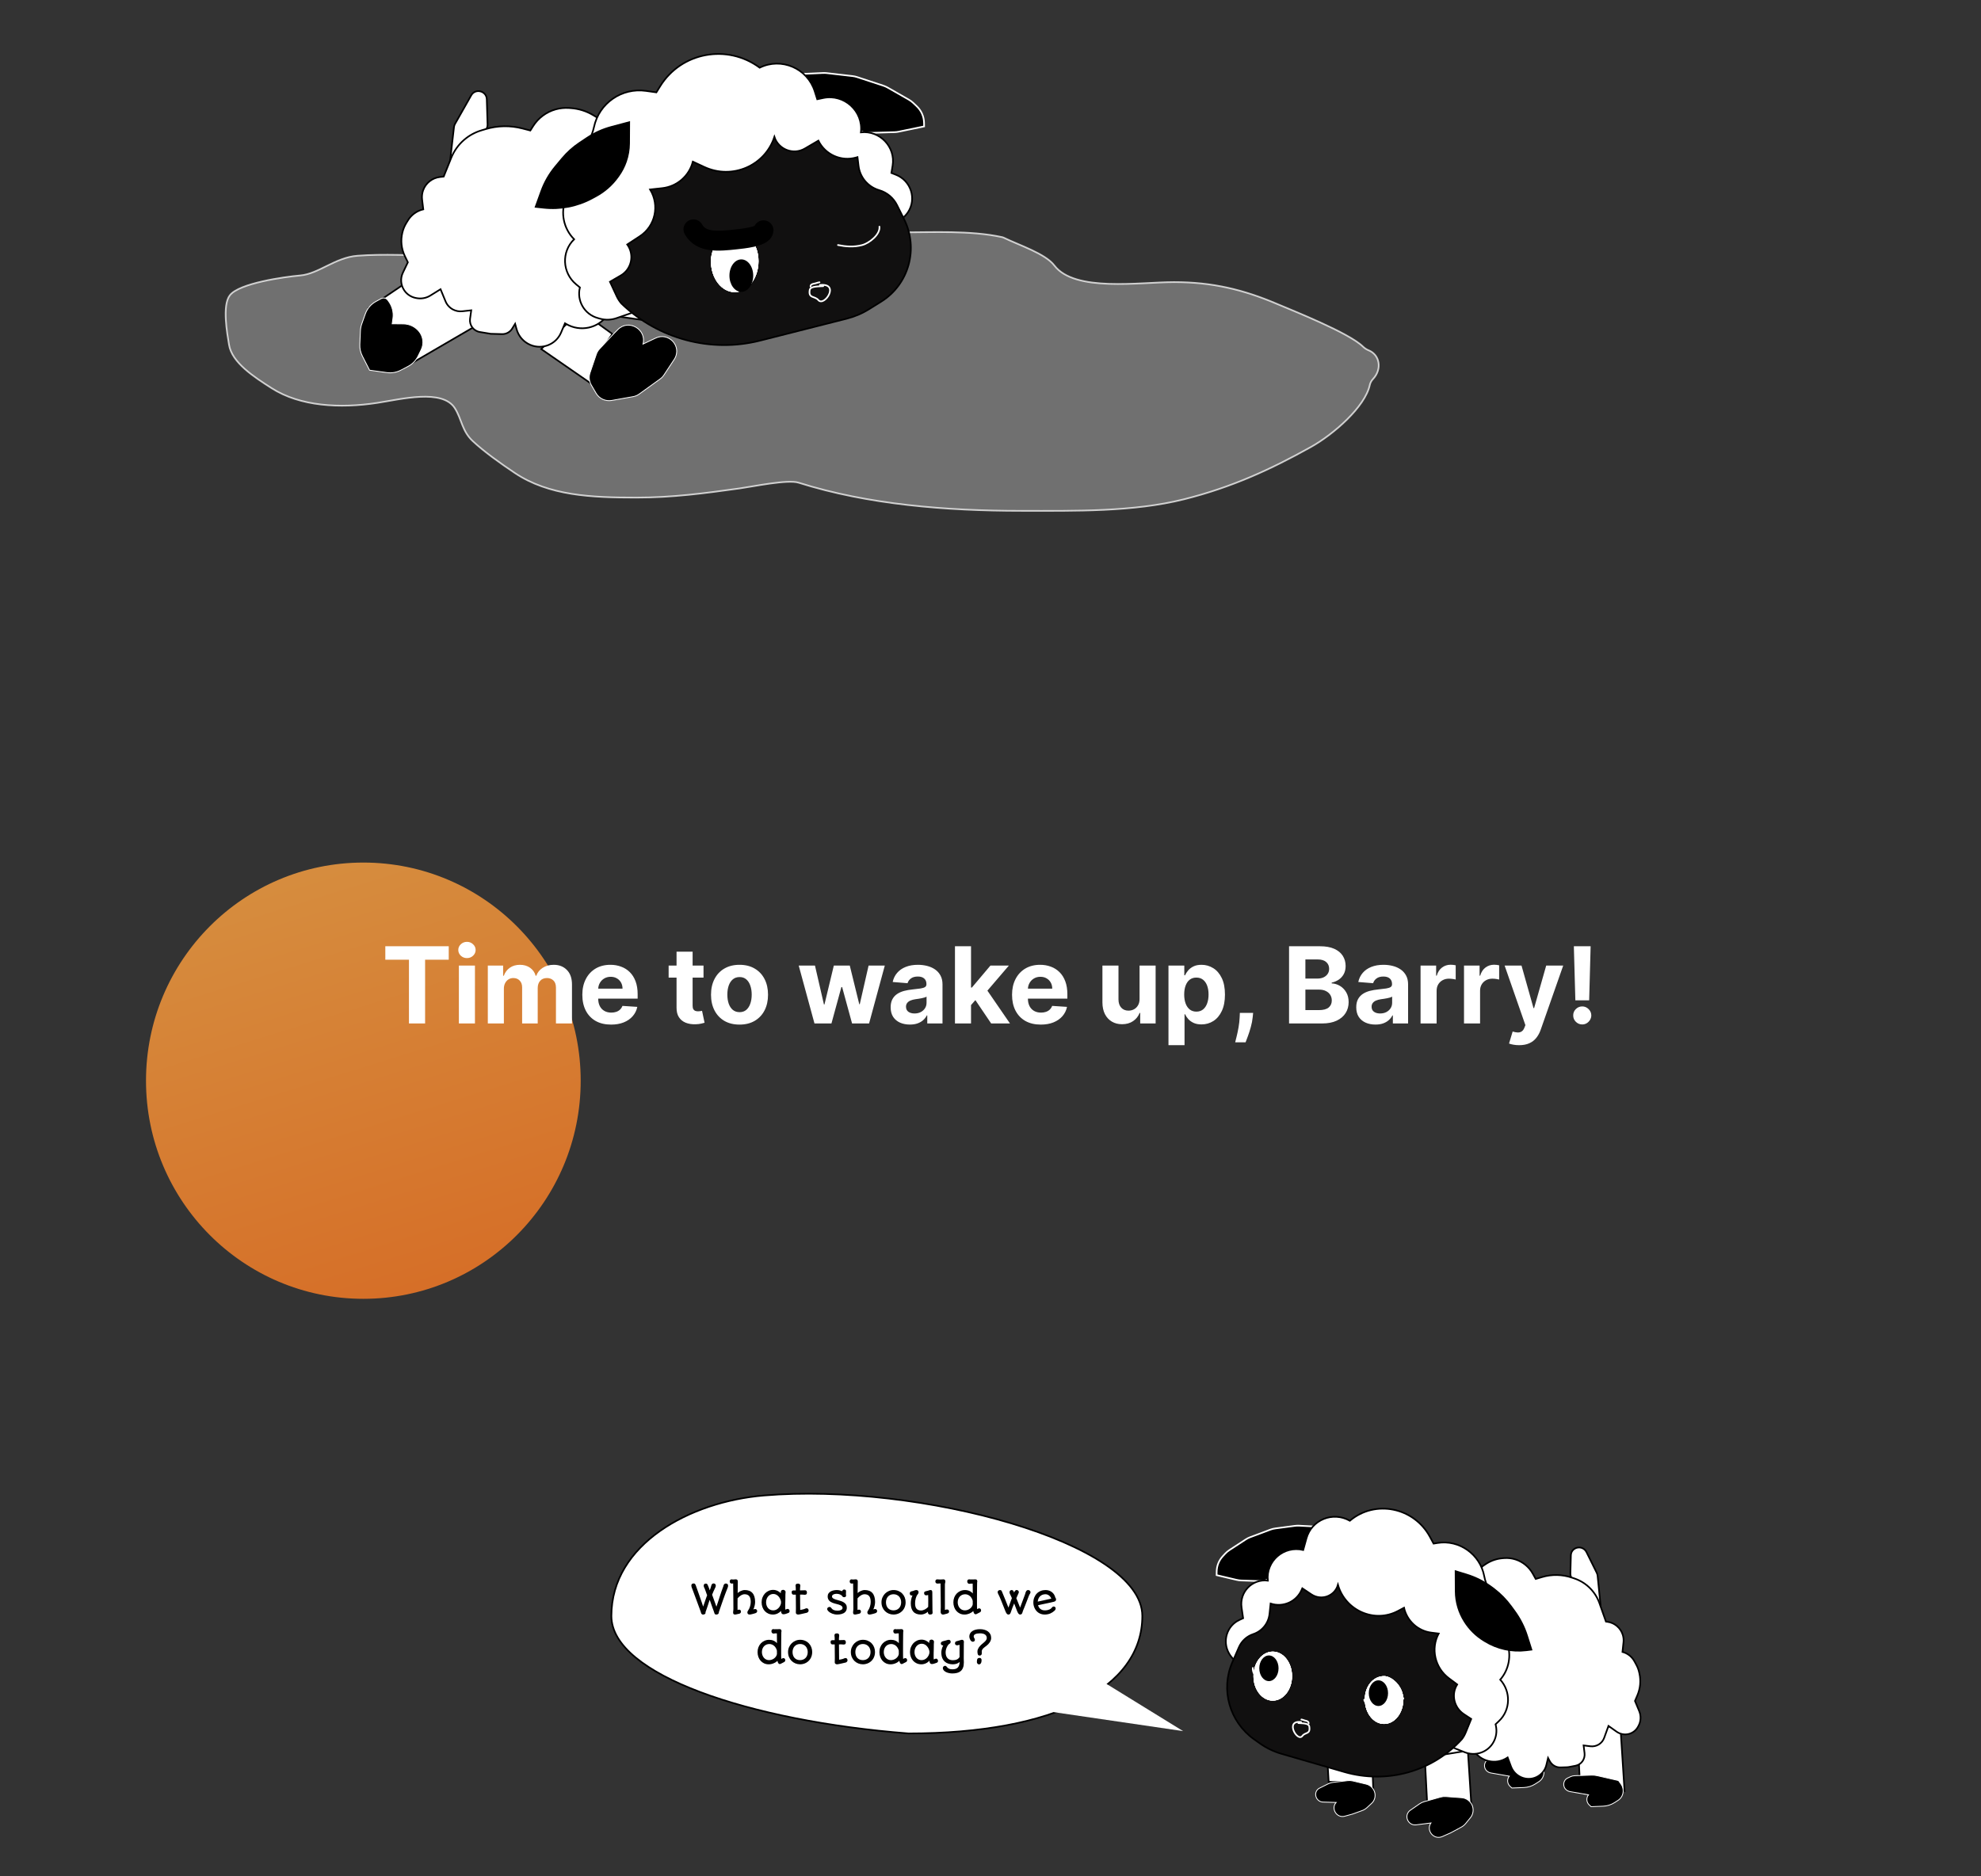 <svg width="1194" height="1131" viewBox="0 0 1194 1131" fill="none" xmlns="http://www.w3.org/2000/svg">
<rect x="0" y="0" width="1194" height="1131" fill="#333333" stroke="none"/>
<path d="M350 651.5C350 724.125 291.349 783 219 783C146.651 783 88 724.125 88 651.5C88 578.875 146.651 520 219 520C291.349 520 350 578.875 350 651.5Z" fill="url(#paint0_linear_566_387)" fill-opacity="0.8"/>
<path d="M950.752 1045.6L952.191 1073.49L965.874 1073.62L979.142 1079.57L976.56 1039.27L950.752 1045.6Z" fill="white" stroke="black"/>
<path d="M946.802 937.702L946.511 948.612C946.492 949.333 946.628 950.052 946.91 950.72L955.173 970.318C957.417 975.638 965.3 973.748 964.726 968.028L962.908 949.937C962.847 949.328 962.676 948.733 962.402 948.181L956.246 935.765C953.917 931.067 946.94 932.498 946.802 937.702Z" fill="white" stroke="black"/>
<path d="M946.395 1080.1L957.428 1082.02C955.927 1083.86 956.159 1086.58 957.953 1088.2L959.019 1089.16L966.258 1088.87C968.703 1088.77 971.067 1088.03 973.113 1086.71L973.337 1086.57L975.221 1085.36C976.181 1084.74 976.968 1083.89 977.513 1082.89C978.78 1080.54 978.574 1077.65 976.984 1075.46L975.498 1073.41L962.8 1070.5C961.619 1070.23 960.41 1070.12 959.205 1070.16L949.003 1070.5C948.148 1070.53 947.312 1070.74 946.545 1071.1L944.848 1071.91C942.015 1073.26 941.65 1077.16 944.173 1079.12C944.825 1079.62 945.589 1079.96 946.395 1080.1Z" fill="black" stroke="white" stroke-width="0.5"/>
<path d="M898.651 1068.85L909.683 1070.77C908.182 1072.61 908.414 1075.34 910.208 1076.95L911.274 1077.91L918.514 1077.62C920.958 1077.52 923.322 1076.78 925.368 1075.46L925.592 1075.32L927.476 1074.11C928.436 1073.49 929.224 1072.65 929.768 1071.64C931.035 1069.29 930.829 1066.4 929.239 1064.21L927.754 1062.16L915.055 1059.25C913.874 1058.98 912.665 1058.87 911.46 1058.91L901.258 1059.26C900.403 1059.28 899.567 1059.49 898.8 1059.85L897.103 1060.66C894.27 1062.01 893.905 1065.92 896.428 1067.87C897.08 1068.38 897.844 1068.71 898.651 1068.85Z" fill="black" stroke="white" stroke-width="0.5"/>
<path d="M799.534 1052.7L800.82 1074.21L814.503 1074.34L827.771 1080.29L826.442 1047.25L799.534 1052.7Z" fill="white" stroke="black"/>
<path d="M858.738 1058.97L860.177 1086.86L873.861 1087L887.129 1092.94L884.546 1052.64L858.738 1058.97Z" fill="white" stroke="black"/>
<path d="M969.477 1040.48L966.887 1047.66C966.279 1049.35 965.118 1050.76 963.593 1051.69C962.09 1052.59 960.319 1052.97 958.56 1052.75L954.483 1052.24L955.046 1056.89C955.485 1060.52 953.088 1063.83 949.532 1064.5L945.508 1065.27C945.153 1065.33 944.794 1065.37 944.432 1065.38L940.57 1065.5C937.892 1065.58 935.376 1064.12 934.093 1061.73L933.052 1059.79L932.05 1063.97C931.276 1067.19 929.111 1069.88 926.139 1071.3C920.195 1074.15 913.005 1071.16 910.683 1064.87L908.693 1059.48L908.498 1059.61C901.658 1064.23 892.254 1062.05 887.915 1054.85L871.37 1057.56L893.25 944.436L895.249 943.068C898.356 940.942 901.973 939.67 905.749 939.375L906.554 939.312C908.881 939.131 911.229 939.41 913.466 940.133C917.89 941.564 921.624 944.649 923.884 948.741L925.617 951.877L929.417 950.746C935.345 948.982 941.706 949.12 947.623 951.142L949.041 951.626C952.453 952.792 955.57 954.719 958.155 957.26C960.791 959.852 962.802 963.013 964.03 966.493L967.947 977.596L968.723 977.692C973.118 978.24 976.812 981.368 978.104 985.637C978.536 987.066 978.679 988.562 978.524 990.036L977.912 995.874C981.012 996.694 983.65 998.783 985.178 1001.63L986.329 1003.77C987.098 1005.2 987.661 1006.73 988 1008.31L988.144 1008.99C989.083 1013.37 988.651 1017.92 986.909 1022L985.441 1025.43L987.982 1031.53C989.217 1034.49 989.039 1037.83 987.499 1040.59L987.206 1041.11C986.001 1043.27 983.946 1044.81 981.533 1045.37C979.048 1045.94 976.418 1045.41 974.309 1043.91L969.477 1040.48Z" fill="white" stroke="black"/>
<path d="M791.971 920.23L782.997 919.767C782.154 919.724 781.31 919.757 780.476 919.867L768.671 921.417C767.636 921.553 766.622 921.806 765.647 922.17L753.519 926.707C752.582 927.058 751.687 927.51 750.85 928.055L741 934.477C740.058 935.091 739.197 935.819 738.435 936.645L736.96 938.242C734.658 940.735 733.362 944.006 733.317 947.437L733.289 949.582L745.324 952.426C746.229 952.64 747.152 952.764 748.078 952.795L758.92 953.157C761.648 953.249 764.328 952.536 766.63 951.106L782.869 941.019C785.903 939.135 788.073 936.135 788.929 932.643L791.971 920.23Z" fill="black" stroke="white"/>
<path d="M749.265 975.557L747.121 976.535C739.446 980.037 736.533 989.452 740.823 996.893C742.505 999.812 745.128 1002.08 748.248 1003.31L882.849 1056.35C885.897 1057.55 889.245 1057.67 892.328 1056.68C899.184 1054.48 903.18 1047.4 901.587 1040.28L901.41 1039.49L903.5 1037.51C910.449 1030.91 910.775 1019.84 904.234 1012.59C909.514 1006.5 911.092 997.98 908.37 990.254L895.585 953.963C895.158 952.751 894.825 951.509 894.591 950.248C892.133 937.015 879.533 928.058 866.388 930.197L864.06 930.575L861.843 926.478C852.191 908.637 828.8 903.941 813.597 916.791C803.334 910.983 790.54 916.183 787.417 927.433L785.48 934.412C773.863 931.634 762.938 940.977 764.153 952.88C754.765 951.71 746.963 959.721 748.33 969.127L749.265 975.557Z" fill="white" stroke="black"/>
<path d="M894.956 989.372L894.22 988.918C889.579 986.056 885.648 982.155 882.742 977.529L882.668 977.41C881.027 974.799 879.744 971.982 878.853 969.038C877.896 965.875 877.401 962.599 877.384 959.311L877.366 955.745L877.323 947.222L883.742 949.177C889.516 950.935 894.946 953.719 899.771 957.397L900.415 957.887C904.365 960.897 907.861 964.468 910.791 968.485L912.912 971.393C916.184 975.879 918.707 980.862 920.379 986.142L923.02 994.485L919.9 994.871C911.258 995.939 902.456 993.998 894.956 989.372Z" fill="black" stroke="black"/>
<path d="M784.577 958.34L784.931 957.513L790.383 961.159C796.391 965.178 804.449 962.293 806.414 955.42C810.872 971.002 828.487 978.687 842.57 971.195L846.241 969.242C848.023 977.204 854.637 983.236 862.685 984.239L867.124 984.792C862.22 993.946 864.858 1005.46 873.306 1011.77L878.287 1015.49C874.543 1021.44 876.32 1029.4 882.275 1033.35L886.734 1036.3L883.409 1044.48C882.818 1045.94 882.031 1047.31 881.071 1048.54C863.293 1068.06 835.907 1075.68 810.23 1068.25L772.339 1057.28C767.675 1055.93 763.258 1053.8 759.278 1050.97L755.904 1048.57C741.075 1038.04 735.557 1018.58 742.743 1002.14L746.726 993.029C748.366 989.278 751.503 986.412 755.381 985.122C760.768 983.331 764.584 978.56 765.181 972.871L765.827 966.717C773.382 969.207 781.481 965.589 784.577 958.34Z" fill="#111010" stroke="black"/>
<path d="M805.305 1086.62L797.365 1086.38C793.453 1086.26 791.497 1081.34 794.303 1078.69C794.6 1078.41 794.936 1078.17 795.301 1077.99L800.618 1075.36C801.487 1074.93 802.425 1074.65 803.394 1074.53L812.289 1073.47C813.314 1073.35 814.359 1073.41 815.378 1073.65L823.487 1075.58C826.066 1076.19 828.099 1078.3 828.656 1080.93C829.143 1083.22 828.426 1085.56 826.765 1087.1L823.892 1089.76C823.062 1090.53 822.088 1091.13 821.022 1091.51L815.139 1093.64L810.437 1094.92C805.69 1096.21 802.017 1090.27 805.305 1086.62Z" fill="black" stroke="white" stroke-width="0.5"/>
<path d="M862.438 1098.99L853.494 1100.12C849.187 1100.66 846.327 1095.63 849.024 1092.25C849.309 1091.89 849.644 1091.58 850.019 1091.32L855.656 1087.42C856.458 1086.86 857.346 1086.44 858.288 1086.18L868.355 1083.36C869.344 1083.09 870.376 1082.99 871.406 1083.06L880.994 1083.77C883.891 1083.98 886.42 1085.9 887.434 1088.65C888.334 1091.09 887.894 1093.8 886.277 1095.79L883.407 1099.31C882.683 1100.2 881.793 1100.93 880.786 1101.48L874.417 1104.92L869.276 1107.19C864.245 1109.41 859.352 1103.54 862.438 1098.99Z" fill="black" stroke="white" stroke-width="0.5"/>
<path d="M755.111 1005.54C754.656 1009.88 760.021 1014.78 763.622 1015.85C767.633 1017.04 771.471 1016.7 775.351 1015.81" stroke="white" stroke-linecap="round"/>
<path d="M822.282 1024.7C822.31 1027.6 831.182 1030.45 833.335 1030.72C839.166 1031.44 843.164 1030 845.83 1023.76" stroke="white" stroke-linecap="round"/>
<path d="M782.577 1038.76C784.136 1038.95 788.812 1038.6 789.157 1040.87C789.902 1045.76 786.709 1044.14 784.973 1046.51C782.057 1050.5 774.124 1036.87 784.164 1038.13" stroke="white" stroke-linecap="round"/>
<path d="M784.377 1036.6C785.279 1036.71 786.059 1037.17 786.952 1037.33C787.782 1037.49 788.864 1037.88 788.751 1038.96" stroke="white" stroke-linecap="round"/>
<ellipse cx="767.12" cy="1010.46" rx="11.614" ry="14.763" fill="white"/>
<ellipse cx="767.12" cy="1010.46" rx="11.614" ry="14.763" fill="white"/>
<ellipse cx="767.12" cy="1010.46" rx="11.614" ry="14.763" fill="white"/>
<ellipse cx="767.12" cy="1010.46" rx="11.614" ry="14.763" fill="white"/>
<path d="M845.834 1024.52C845.834 1032.68 840.634 1039.29 834.22 1039.29C827.806 1039.29 822.607 1032.68 822.607 1024.52C822.607 1016.37 827.806 1010.46 834.22 1010.46C838.737 1010.46 845.834 1016.37 845.834 1024.52Z" fill="white"/>
<path d="M845.834 1024.52C845.834 1032.68 840.634 1039.29 834.22 1039.29C827.806 1039.29 822.607 1032.68 822.607 1024.52C822.607 1016.37 827.806 1010.46 834.22 1010.46C838.737 1010.46 845.834 1016.37 845.834 1024.52Z" fill="white"/>
<path d="M845.834 1024.52C845.834 1032.68 840.634 1039.29 834.22 1039.29C827.806 1039.29 822.607 1032.68 822.607 1024.52C822.607 1016.37 827.806 1010.46 834.22 1010.46C838.737 1010.46 845.834 1016.37 845.834 1024.52Z" fill="white"/>
<path d="M845.834 1024.52C845.834 1032.68 840.634 1039.29 834.22 1039.29C827.806 1039.29 822.607 1032.68 822.607 1024.52C822.607 1016.37 827.806 1010.46 834.22 1010.46C838.737 1010.46 845.834 1016.37 845.834 1024.52Z" fill="white"/>
<ellipse cx="764.807" cy="1005.73" rx="5.807" ry="7.733" fill="black"/>
<ellipse cx="830.807" cy="1020.73" rx="5.807" ry="7.733" fill="black"/>
<path d="M547.461 1045.01L547.48 1045.02H547.5C591.586 1045.02 626.798 1038.18 651.009 1025.92C675.232 1013.66 688.5 995.941 688.5 974.208C688.5 963.021 679.934 952.434 665.88 942.993C651.799 933.534 632.075 925.134 609.456 918.352C564.216 904.788 507.278 897.663 460.459 901.56C438.138 903.418 415.173 910.735 397.774 922.999C380.37 935.267 368.5 952.515 368.5 974.208C368.5 983.123 373.783 991.527 383.072 999.209C392.366 1006.9 405.735 1013.92 422.074 1020.07C454.756 1032.38 499.431 1041.26 547.461 1045.01Z" fill="white" stroke="black"/>
<path d="M713.087 1043.61L639.426 998.203L627.471 1031.05L713.087 1043.61Z" fill="white"/>
<path d="M422.41 971.828C422.113 971.016 421.805 970.164 421.484 969.273C421.164 968.383 420.836 967.492 420.5 966.602C420.172 965.703 419.844 964.816 419.516 963.941C419.195 963.066 418.887 962.234 418.59 961.445C418.301 960.648 418.027 959.91 417.77 959.23C417.512 958.551 417.285 957.957 417.09 957.449C416.988 957.191 416.895 956.926 416.809 956.652C416.73 956.379 416.691 956.121 416.691 955.879C416.691 955.027 417.168 954.602 418.121 954.602C418.23 954.602 418.336 954.613 418.438 954.637C418.547 954.652 418.652 954.699 418.754 954.777C418.863 954.855 418.965 954.969 419.059 955.117C419.16 955.258 419.258 955.457 419.352 955.715C419.961 957.418 420.496 958.922 420.957 960.227C421.418 961.531 421.824 962.691 422.176 963.707C422.535 964.723 422.844 965.621 423.102 966.402C423.367 967.184 423.605 967.898 423.816 968.547C424.035 967.906 424.242 967.301 424.438 966.73C424.633 966.16 424.824 965.602 425.012 965.055C425.199 964.5 425.391 963.949 425.586 963.402C425.781 962.848 425.992 962.27 426.219 961.668C426.156 961.551 426.082 961.383 425.996 961.164C425.918 960.945 425.832 960.703 425.738 960.438C425.645 960.172 425.547 959.895 425.445 959.605C425.344 959.316 425.242 959.039 425.141 958.773C425.047 958.5 424.957 958.258 424.871 958.047C424.793 957.828 424.723 957.656 424.66 957.531C424.52 957.281 424.398 957.027 424.297 956.77C424.195 956.512 424.145 956.281 424.145 956.078C424.145 955.57 424.25 955.211 424.461 955C424.672 954.781 425.035 954.672 425.551 954.672C425.723 954.672 425.875 954.711 426.008 954.789C426.148 954.867 426.285 955.02 426.418 955.246C426.551 955.465 426.695 955.77 426.852 956.16C427.016 956.551 427.215 957.059 427.449 957.684C427.504 957.816 427.555 957.988 427.602 958.199C427.656 958.41 427.711 958.586 427.766 958.727C427.844 958.562 427.922 958.367 428 958.141C428.086 957.914 428.168 957.68 428.246 957.438C428.332 957.188 428.41 956.938 428.48 956.688C428.559 956.438 428.629 956.203 428.691 955.984C428.723 955.836 428.766 955.68 428.82 955.516C428.883 955.352 428.965 955.203 429.066 955.07C429.176 954.93 429.312 954.816 429.477 954.73C429.648 954.637 429.867 954.59 430.133 954.59C430.531 954.59 430.848 954.719 431.082 954.977C431.316 955.227 431.434 955.562 431.434 955.984C431.434 956.203 431.387 956.434 431.293 956.676C431.199 956.91 431.09 957.148 430.965 957.391C430.629 958.078 430.32 958.742 430.039 959.383C429.758 960.023 429.48 960.695 429.207 961.398C429.387 961.867 429.562 962.34 429.734 962.816C429.914 963.293 430.102 963.812 430.297 964.375C430.5 964.938 430.723 965.562 430.965 966.25C431.207 966.938 431.484 967.727 431.797 968.617C432.156 967.594 432.5 966.574 432.828 965.559C433.156 964.535 433.484 963.516 433.812 962.5C434.148 961.477 434.488 960.461 434.832 959.453C435.176 958.438 435.543 957.426 435.934 956.418V956.43C435.98 956.195 436.039 955.969 436.109 955.75C436.188 955.531 436.285 955.34 436.402 955.176C436.52 955.012 436.664 954.883 436.836 954.789C437.016 954.688 437.23 954.637 437.48 954.637C437.926 954.637 438.262 954.75 438.488 954.977C438.723 955.203 438.84 955.516 438.84 955.914C438.84 956.055 438.832 956.184 438.816 956.301C438.801 956.418 438.777 956.535 438.746 956.652C438.723 956.762 438.688 956.879 438.641 957.004C438.594 957.121 438.539 957.254 438.477 957.402C437.992 958.613 437.539 959.785 437.117 960.918C436.703 962.043 436.289 963.184 435.875 964.34C435.469 965.488 435.055 966.68 434.633 967.914C434.211 969.148 433.754 970.477 433.262 971.898C433.277 971.938 433.281 971.969 433.273 971.992C433.266 972.016 433.262 972.047 433.262 972.086C433.262 972.258 433.227 972.422 433.156 972.578C433.094 972.727 432.996 972.859 432.863 972.977C432.738 973.094 432.574 973.184 432.371 973.246C432.176 973.316 431.945 973.352 431.68 973.352C431.469 973.352 431.297 973.316 431.164 973.246C431.031 973.184 430.922 973.102 430.836 973C430.758 972.891 430.691 972.77 430.637 972.637C430.59 972.504 430.551 972.371 430.52 972.238V972.25C430.348 971.703 430.176 971.207 430.004 970.762C429.832 970.309 429.656 969.84 429.477 969.355C429.195 968.574 428.91 967.762 428.621 966.918C428.34 966.066 428.051 965.242 427.754 964.445C427.59 964.906 427.41 965.441 427.215 966.051C427.02 966.66 426.812 967.301 426.594 967.973C426.375 968.637 426.148 969.309 425.914 969.988C425.68 970.668 425.449 971.312 425.223 971.922C425.238 971.992 425.246 972.062 425.246 972.133C425.246 972.203 425.246 972.25 425.246 972.273C425.246 972.453 425.203 972.609 425.117 972.742C425.039 972.875 424.93 972.984 424.789 973.07C424.656 973.164 424.5 973.234 424.32 973.281C424.141 973.328 423.957 973.352 423.77 973.352C423.504 973.352 423.289 973.297 423.125 973.188C422.961 973.086 422.828 972.957 422.727 972.801C422.633 972.645 422.562 972.48 422.516 972.309C422.469 972.129 422.434 971.969 422.41 971.828ZM441.875 972.156C441.875 972.016 441.879 971.871 441.887 971.723C441.902 971.574 441.918 971.426 441.934 971.277C441.957 971.074 441.98 970.848 442.004 970.598C442.027 970.348 442.039 970.07 442.039 969.766C442.039 969.305 442.035 968.711 442.027 967.984C442.027 967.258 442.023 966.453 442.016 965.57C442.008 964.68 442 963.746 441.992 962.77C441.984 961.785 441.973 960.809 441.957 959.84C441.949 958.863 441.938 957.926 441.922 957.027C441.914 956.129 441.906 955.32 441.898 954.602C441.781 954.586 441.656 954.594 441.523 954.625C441.391 954.648 441.234 954.66 441.055 954.66C440.914 954.66 440.77 954.637 440.621 954.59C440.48 954.543 440.348 954.473 440.223 954.379C440.105 954.277 440.008 954.145 439.93 953.98C439.859 953.816 439.824 953.617 439.824 953.383C439.824 952.969 439.934 952.656 440.152 952.445C440.371 952.227 440.633 952.117 440.938 952.117C441.062 952.117 441.184 952.133 441.301 952.164C441.418 952.195 441.543 952.211 441.676 952.211C441.832 952.211 441.992 952.207 442.156 952.199C442.32 952.191 442.48 952.18 442.637 952.164C442.809 952.148 442.977 952.137 443.141 952.129C443.312 952.121 443.461 952.117 443.586 952.117C443.914 952.117 444.18 952.227 444.383 952.445C444.594 952.656 444.699 952.949 444.699 953.324C444.699 954.332 444.688 955.359 444.664 956.406C444.648 957.445 444.633 958.566 444.617 959.77L444.594 960.367C444.867 960.125 445.168 959.895 445.496 959.676C445.824 959.457 446.172 959.266 446.539 959.102C446.914 958.938 447.301 958.809 447.699 958.715C448.098 958.613 448.504 958.562 448.918 958.562C449.902 958.562 450.777 958.707 451.543 958.996C452.316 959.285 452.969 959.727 453.5 960.32C454.031 960.914 454.434 961.66 454.707 962.559C454.988 963.457 455.129 964.52 455.129 965.746C455.129 966.105 455.102 966.48 455.047 966.871C455 967.262 454.93 967.652 454.836 968.043C454.742 968.434 454.629 968.82 454.496 969.203C454.363 969.578 454.215 969.93 454.051 970.258C454.223 970.195 454.395 970.141 454.566 970.094C454.738 970.039 454.926 970.012 455.129 970.012C455.387 970.012 455.598 970.062 455.762 970.164C455.926 970.258 456.051 970.371 456.137 970.504C456.23 970.637 456.293 970.773 456.324 970.914C456.355 971.055 456.371 971.164 456.371 971.242C456.371 971.539 456.281 971.793 456.102 972.004C455.93 972.215 455.707 972.367 455.434 972.461C455.207 972.547 454.922 972.641 454.578 972.742C454.234 972.844 453.887 972.938 453.535 973.023C453.191 973.109 452.867 973.184 452.562 973.246C452.258 973.309 452.027 973.34 451.871 973.34C451.363 973.34 451 973.219 450.781 972.977C450.57 972.727 450.465 972.406 450.465 972.016C450.465 971.805 450.523 971.574 450.641 971.324C450.758 971.074 450.898 970.844 451.062 970.633C451.266 970.344 451.453 970.012 451.625 969.637C451.797 969.254 451.945 968.852 452.07 968.43C452.203 968 452.305 967.559 452.375 967.105C452.453 966.645 452.492 966.191 452.492 965.746C452.492 965.012 452.422 964.355 452.281 963.777C452.148 963.199 451.934 962.711 451.637 962.312C451.34 961.914 450.953 961.613 450.477 961.41C450.008 961.199 449.438 961.094 448.766 961.094C448.375 961.094 447.984 961.164 447.594 961.305C447.203 961.445 446.824 961.633 446.457 961.867C446.09 962.094 445.742 962.359 445.414 962.664C445.094 962.961 444.809 963.266 444.559 963.578C444.543 964.742 444.531 965.902 444.523 967.059C444.523 968.207 444.531 969.383 444.547 970.586C444.562 970.586 444.582 970.582 444.605 970.574C444.637 970.566 444.703 970.543 444.805 970.504C444.875 970.473 444.949 970.445 445.027 970.422C445.113 970.398 445.207 970.383 445.309 970.375C445.73 970.359 446.051 970.461 446.27 970.68C446.496 970.891 446.609 971.195 446.609 971.594C446.609 971.734 446.582 971.875 446.527 972.016C446.48 972.148 446.414 972.27 446.328 972.379C446.242 972.488 446.141 972.582 446.023 972.66C445.906 972.738 445.777 972.793 445.637 972.824C445.48 972.855 445.324 972.891 445.168 972.93C445.02 972.961 444.867 972.992 444.711 973.023C444.57 973.055 444.418 973.09 444.254 973.129C444.098 973.168 443.941 973.203 443.785 973.234C443.637 973.266 443.5 973.289 443.375 973.305C443.25 973.328 443.148 973.34 443.07 973.34C442.609 973.34 442.293 973.238 442.121 973.035C441.957 972.832 441.875 972.539 441.875 972.156ZM459.043 965.969C459.043 964.906 459.223 963.918 459.582 963.004C459.941 962.09 460.434 961.297 461.059 960.625C461.691 959.953 462.43 959.426 463.273 959.043C464.125 958.66 465.043 958.469 466.027 958.469C466.527 958.469 467.004 958.527 467.457 958.645C467.918 958.762 468.344 958.918 468.734 959.113C469.133 959.301 469.488 959.516 469.801 959.758C470.121 960 470.395 960.25 470.621 960.508C470.613 960.398 470.609 960.281 470.609 960.156C470.609 960.031 470.609 959.922 470.609 959.828C470.609 959.633 470.637 959.453 470.691 959.289C470.746 959.117 470.832 958.969 470.949 958.844C471.066 958.719 471.215 958.621 471.395 958.551C471.574 958.473 471.793 958.434 472.051 958.434C472.27 958.434 472.465 958.477 472.637 958.562C472.816 958.641 472.969 958.742 473.094 958.867C473.219 958.984 473.316 959.113 473.387 959.254C473.457 959.387 473.492 959.508 473.492 959.617C473.492 959.883 473.477 960.152 473.445 960.426C473.422 960.691 473.402 960.961 473.387 961.234C473.387 962.094 473.379 962.855 473.363 963.52C473.355 964.176 473.344 964.781 473.328 965.336C473.312 965.711 473.301 966.102 473.293 966.508C473.285 966.906 473.281 967.273 473.281 967.609C473.281 968.367 473.281 968.969 473.281 969.414C473.281 969.859 473.301 970.184 473.34 970.387C473.41 970.371 473.512 970.336 473.645 970.281C473.785 970.227 473.914 970.168 474.031 970.105C474.141 970.066 474.25 970.027 474.359 969.988C474.469 969.949 474.605 969.93 474.77 969.93C474.957 969.93 475.121 969.973 475.262 970.059C475.402 970.137 475.52 970.242 475.613 970.375C475.715 970.5 475.789 970.645 475.836 970.809C475.883 970.965 475.906 971.117 475.906 971.266C475.906 971.477 475.855 971.691 475.754 971.91C475.652 972.121 475.465 972.273 475.191 972.367C474.957 972.453 474.719 972.543 474.477 972.637C474.234 972.73 473.988 972.816 473.738 972.895C473.496 972.973 473.25 973.039 473 973.094C472.758 973.148 472.508 973.176 472.25 973.176C471.945 973.176 471.695 973.113 471.5 972.988C471.305 972.863 471.152 972.703 471.043 972.508C470.934 972.305 470.855 972.082 470.809 971.84C470.762 971.598 470.734 971.359 470.727 971.125C470.484 971.43 470.191 971.715 469.848 971.98C469.504 972.246 469.125 972.48 468.711 972.684C468.297 972.887 467.852 973.047 467.375 973.164C466.906 973.281 466.422 973.34 465.922 973.34C464.906 973.34 463.977 973.156 463.133 972.789C462.289 972.414 461.562 971.898 460.953 971.242C460.352 970.578 459.883 969.797 459.547 968.898C459.211 968 459.043 967.023 459.043 965.969ZM461.738 965.969C461.738 966.602 461.832 967.211 462.02 967.797C462.215 968.383 462.492 968.902 462.852 969.355C463.219 969.801 463.668 970.156 464.199 970.422C464.73 970.688 465.332 970.82 466.004 970.82C466.668 970.82 467.27 970.691 467.809 970.434C468.348 970.176 468.816 969.84 469.215 969.426C469.621 969.012 469.953 968.551 470.211 968.043C470.469 967.527 470.645 967.012 470.738 966.496V965.465C470.652 964.988 470.488 964.484 470.246 963.953C470.012 963.422 469.699 962.934 469.309 962.488C468.926 962.035 468.465 961.664 467.926 961.375C467.387 961.078 466.777 960.93 466.098 960.93C465.457 960.93 464.871 961.062 464.34 961.328C463.809 961.586 463.348 961.945 462.957 962.406C462.574 962.859 462.273 963.391 462.055 964C461.844 964.609 461.738 965.266 461.738 965.969ZM479.727 969.602L479.656 961.34L478.238 961.352C478.059 961.352 477.902 961.316 477.77 961.246C477.637 961.168 477.523 961.066 477.43 960.941C477.344 960.809 477.277 960.66 477.23 960.496C477.184 960.332 477.16 960.16 477.16 959.98C477.16 959.676 477.195 959.445 477.266 959.289C477.344 959.125 477.453 959.008 477.594 958.938C477.734 958.859 477.906 958.816 478.109 958.809C478.312 958.793 478.547 958.785 478.812 958.785H479.645V958.352C479.645 958.062 479.641 957.828 479.633 957.648C479.633 957.469 479.633 957.348 479.633 957.285C479.633 957.059 479.609 956.832 479.562 956.605C479.523 956.379 479.504 956.148 479.504 955.914C479.504 955.719 479.527 955.547 479.574 955.398C479.621 955.25 479.699 955.125 479.809 955.023C479.926 954.914 480.078 954.832 480.266 954.777C480.453 954.723 480.684 954.695 480.957 954.695C481.145 954.695 481.32 954.711 481.484 954.742C481.656 954.773 481.805 954.836 481.93 954.93C482.062 955.016 482.168 955.137 482.246 955.293C482.324 955.449 482.363 955.652 482.363 955.902C482.363 956.238 482.332 956.57 482.27 956.898C482.215 957.227 482.191 957.566 482.199 957.918V958.773C482.809 958.758 483.281 958.746 483.617 958.738C483.961 958.73 484.238 958.723 484.449 958.715C484.48 958.715 484.508 958.715 484.531 958.715C484.562 958.707 484.59 958.703 484.613 958.703C484.707 958.695 484.812 958.691 484.93 958.691C485.047 958.691 485.141 958.691 485.211 958.691C485.359 958.691 485.504 958.715 485.645 958.762C485.785 958.809 485.906 958.887 486.008 958.996C486.117 959.105 486.203 959.246 486.266 959.418C486.328 959.59 486.359 959.797 486.359 960.039C486.359 960.227 486.344 960.402 486.312 960.566C486.281 960.73 486.223 960.875 486.137 961C486.051 961.125 485.926 961.227 485.762 961.305C485.598 961.375 485.387 961.41 485.129 961.41C484.887 961.41 484.641 961.398 484.391 961.375C484.148 961.344 483.898 961.324 483.641 961.316L482.223 961.328L482.305 970.574C482.625 970.52 482.906 970.469 483.148 970.422C483.391 970.375 483.617 970.328 483.828 970.281C484.039 970.234 484.246 970.18 484.449 970.117C484.652 970.055 484.875 969.977 485.117 969.883C485.25 969.812 485.406 969.742 485.586 969.672C485.766 969.594 485.953 969.555 486.148 969.555C486.531 969.555 486.832 969.688 487.051 969.953C487.27 970.211 487.379 970.551 487.379 970.973C487.379 971.082 487.352 971.203 487.297 971.336C487.25 971.469 487.176 971.602 487.074 971.734C486.973 971.859 486.84 971.977 486.676 972.086C486.52 972.188 486.332 972.262 486.113 972.309C485.879 972.355 485.609 972.414 485.305 972.484C485 972.555 484.68 972.629 484.344 972.707C484.008 972.785 483.672 972.863 483.336 972.941C483 973.02 482.684 973.086 482.387 973.141C482.09 973.203 481.828 973.254 481.602 973.293C481.375 973.332 481.203 973.348 481.086 973.34C480.945 973.34 480.789 973.32 480.617 973.281C480.453 973.25 480.301 973.188 480.16 973.094C480.02 973.008 479.902 972.887 479.809 972.73C479.723 972.566 479.68 972.359 479.68 972.109L479.727 969.602ZM498.559 969.965C498.559 969.785 498.602 969.621 498.688 969.473C498.773 969.324 498.879 969.199 499.004 969.098C499.137 968.988 499.281 968.906 499.438 968.852C499.594 968.789 499.746 968.758 499.895 968.758C500.074 968.758 500.227 968.777 500.352 968.816C500.477 968.855 500.586 968.91 500.68 968.98C500.773 969.051 500.855 969.133 500.926 969.227C500.996 969.32 501.07 969.422 501.148 969.531C501.461 970 501.918 970.363 502.52 970.621C503.121 970.871 503.906 970.996 504.875 970.996C505.273 970.996 505.648 970.961 506 970.891C506.359 970.82 506.672 970.715 506.938 970.574C507.211 970.434 507.426 970.262 507.582 970.059C507.746 969.855 507.828 969.621 507.828 969.355C507.828 968.996 507.723 968.691 507.512 968.441C507.309 968.191 507.035 967.977 506.691 967.797C506.355 967.617 505.973 967.465 505.543 967.34C505.113 967.215 504.672 967.094 504.219 966.977C503.805 966.875 503.387 966.766 502.965 966.648C502.543 966.523 502.133 966.383 501.734 966.227C501.336 966.062 500.961 965.871 500.609 965.652C500.266 965.426 499.965 965.16 499.707 964.855C499.449 964.551 499.242 964.199 499.086 963.801C498.938 963.395 498.863 962.93 498.863 962.406C498.863 961.703 499.027 961.109 499.355 960.625C499.691 960.133 500.121 959.734 500.645 959.43C501.176 959.125 501.766 958.906 502.414 958.773C503.062 958.633 503.699 958.562 504.324 958.562C504.684 958.562 505.012 958.582 505.309 958.621C505.605 958.66 505.883 958.711 506.141 958.773C506.398 958.836 506.645 958.914 506.879 959.008C507.113 959.094 507.348 959.184 507.582 959.277C507.613 959.16 507.66 959.043 507.723 958.926C507.793 958.801 507.875 958.691 507.969 958.598C508.062 958.496 508.172 958.414 508.297 958.352C508.422 958.289 508.562 958.258 508.719 958.258C509.102 958.258 509.398 958.332 509.609 958.48C509.82 958.629 509.926 958.891 509.926 959.266C509.926 959.562 509.914 959.871 509.891 960.191C509.867 960.512 509.855 960.863 509.855 961.246C509.895 961.34 509.922 961.445 509.938 961.562C509.953 961.672 509.961 961.77 509.961 961.855C509.961 962.043 509.93 962.203 509.867 962.336C509.805 962.461 509.719 962.566 509.609 962.652C509.5 962.73 509.371 962.789 509.223 962.828C509.082 962.867 508.926 962.887 508.754 962.887C508.598 962.887 508.445 962.859 508.297 962.805C508.156 962.75 508.027 962.68 507.91 962.594C507.793 962.5 507.691 962.395 507.605 962.277C507.52 962.16 507.453 962.039 507.406 961.914C507.281 961.812 507.121 961.699 506.926 961.574C506.738 961.441 506.512 961.32 506.246 961.211C505.988 961.102 505.691 961.012 505.355 960.941C505.02 960.863 504.648 960.824 504.242 960.824C503.844 960.824 503.473 960.863 503.129 960.941C502.793 961.012 502.5 961.117 502.25 961.258C502.008 961.398 501.816 961.566 501.676 961.762C501.535 961.957 501.465 962.176 501.465 962.418C501.465 962.73 501.559 963 501.746 963.227C501.941 963.445 502.199 963.641 502.52 963.812C502.84 963.977 503.211 964.125 503.633 964.258C504.062 964.391 504.508 964.52 504.969 964.645C505.602 964.816 506.238 965.008 506.879 965.219C507.527 965.43 508.109 965.703 508.625 966.039C509.148 966.367 509.574 966.785 509.902 967.293C510.23 967.793 510.395 968.422 510.395 969.18C510.395 969.766 510.305 970.273 510.125 970.703C509.945 971.133 509.707 971.504 509.41 971.816C509.113 972.121 508.766 972.375 508.367 972.578C507.977 972.773 507.566 972.926 507.137 973.035C506.715 973.152 506.285 973.23 505.848 973.27C505.41 973.316 504.996 973.34 504.605 973.34C504.059 973.34 503.531 973.289 503.023 973.188C502.516 973.086 502.035 972.949 501.582 972.777C501.137 972.605 500.727 972.406 500.352 972.18C499.984 971.953 499.668 971.715 499.402 971.465C499.137 971.215 498.93 970.961 498.781 970.703C498.633 970.445 498.559 970.199 498.559 969.965ZM514.18 972.156C514.18 972.016 514.184 971.871 514.191 971.723C514.207 971.574 514.223 971.426 514.238 971.277C514.262 971.074 514.285 970.848 514.309 970.598C514.332 970.348 514.344 970.07 514.344 969.766C514.344 969.305 514.34 968.711 514.332 967.984C514.332 967.258 514.328 966.453 514.32 965.57C514.312 964.68 514.305 963.746 514.297 962.77C514.289 961.785 514.277 960.809 514.262 959.84C514.254 958.863 514.242 957.926 514.227 957.027C514.219 956.129 514.211 955.32 514.203 954.602C514.086 954.586 513.961 954.594 513.828 954.625C513.695 954.648 513.539 954.66 513.359 954.66C513.219 954.66 513.074 954.637 512.926 954.59C512.785 954.543 512.652 954.473 512.527 954.379C512.41 954.277 512.312 954.145 512.234 953.98C512.164 953.816 512.129 953.617 512.129 953.383C512.129 952.969 512.238 952.656 512.457 952.445C512.676 952.227 512.938 952.117 513.242 952.117C513.367 952.117 513.488 952.133 513.605 952.164C513.723 952.195 513.848 952.211 513.98 952.211C514.137 952.211 514.297 952.207 514.461 952.199C514.625 952.191 514.785 952.18 514.941 952.164C515.113 952.148 515.281 952.137 515.445 952.129C515.617 952.121 515.766 952.117 515.891 952.117C516.219 952.117 516.484 952.227 516.688 952.445C516.898 952.656 517.004 952.949 517.004 953.324C517.004 954.332 516.992 955.359 516.969 956.406C516.953 957.445 516.938 958.566 516.922 959.77L516.898 960.367C517.172 960.125 517.473 959.895 517.801 959.676C518.129 959.457 518.477 959.266 518.844 959.102C519.219 958.938 519.605 958.809 520.004 958.715C520.402 958.613 520.809 958.562 521.223 958.562C522.207 958.562 523.082 958.707 523.848 958.996C524.621 959.285 525.273 959.727 525.805 960.32C526.336 960.914 526.738 961.66 527.012 962.559C527.293 963.457 527.434 964.52 527.434 965.746C527.434 966.105 527.406 966.48 527.352 966.871C527.305 967.262 527.234 967.652 527.141 968.043C527.047 968.434 526.934 968.82 526.801 969.203C526.668 969.578 526.52 969.93 526.355 970.258C526.527 970.195 526.699 970.141 526.871 970.094C527.043 970.039 527.23 970.012 527.434 970.012C527.691 970.012 527.902 970.062 528.066 970.164C528.23 970.258 528.355 970.371 528.441 970.504C528.535 970.637 528.598 970.773 528.629 970.914C528.66 971.055 528.676 971.164 528.676 971.242C528.676 971.539 528.586 971.793 528.406 972.004C528.234 972.215 528.012 972.367 527.738 972.461C527.512 972.547 527.227 972.641 526.883 972.742C526.539 972.844 526.191 972.938 525.84 973.023C525.496 973.109 525.172 973.184 524.867 973.246C524.562 973.309 524.332 973.34 524.176 973.34C523.668 973.34 523.305 973.219 523.086 972.977C522.875 972.727 522.77 972.406 522.77 972.016C522.77 971.805 522.828 971.574 522.945 971.324C523.062 971.074 523.203 970.844 523.367 970.633C523.57 970.344 523.758 970.012 523.93 969.637C524.102 969.254 524.25 968.852 524.375 968.43C524.508 968 524.609 967.559 524.68 967.105C524.758 966.645 524.797 966.191 524.797 965.746C524.797 965.012 524.727 964.355 524.586 963.777C524.453 963.199 524.238 962.711 523.941 962.312C523.645 961.914 523.258 961.613 522.781 961.41C522.312 961.199 521.742 961.094 521.07 961.094C520.68 961.094 520.289 961.164 519.898 961.305C519.508 961.445 519.129 961.633 518.762 961.867C518.395 962.094 518.047 962.359 517.719 962.664C517.398 962.961 517.113 963.266 516.863 963.578C516.848 964.742 516.836 965.902 516.828 967.059C516.828 968.207 516.836 969.383 516.852 970.586C516.867 970.586 516.887 970.582 516.91 970.574C516.941 970.566 517.008 970.543 517.109 970.504C517.18 970.473 517.254 970.445 517.332 970.422C517.418 970.398 517.512 970.383 517.613 970.375C518.035 970.359 518.355 970.461 518.574 970.68C518.801 970.891 518.914 971.195 518.914 971.594C518.914 971.734 518.887 971.875 518.832 972.016C518.785 972.148 518.719 972.27 518.633 972.379C518.547 972.488 518.445 972.582 518.328 972.66C518.211 972.738 518.082 972.793 517.941 972.824C517.785 972.855 517.629 972.891 517.473 972.93C517.324 972.961 517.172 972.992 517.016 973.023C516.875 973.055 516.723 973.09 516.559 973.129C516.402 973.168 516.246 973.203 516.09 973.234C515.941 973.266 515.805 973.289 515.68 973.305C515.555 973.328 515.453 973.34 515.375 973.34C514.914 973.34 514.598 973.238 514.426 973.035C514.262 972.832 514.18 972.539 514.18 972.156ZM531.289 965.934C531.289 964.918 531.477 963.965 531.852 963.074C532.234 962.176 532.754 961.395 533.41 960.73C534.074 960.059 534.848 959.531 535.73 959.148C536.613 958.758 537.559 958.562 538.566 958.562C539.668 958.562 540.664 958.758 541.555 959.148C542.453 959.531 543.219 960.059 543.852 960.73C544.492 961.395 544.984 962.176 545.328 963.074C545.672 963.965 545.844 964.918 545.844 965.934C545.844 966.676 545.754 967.375 545.574 968.031C545.402 968.688 545.156 969.289 544.836 969.836C544.516 970.383 544.129 970.875 543.676 971.312C543.23 971.742 542.738 972.109 542.199 972.414C541.66 972.711 541.082 972.938 540.465 973.094C539.855 973.258 539.223 973.34 538.566 973.34C537.582 973.34 536.648 973.164 535.766 972.812C534.883 972.453 534.109 971.953 533.445 971.312C532.781 970.664 532.254 969.887 531.863 968.98C531.48 968.066 531.289 967.051 531.289 965.934ZM533.996 965.934C533.996 966.676 534.102 967.348 534.312 967.949C534.523 968.551 534.824 969.066 535.215 969.496C535.613 969.918 536.094 970.246 536.656 970.48C537.219 970.707 537.852 970.82 538.555 970.82C539.18 970.82 539.77 970.715 540.324 970.504C540.879 970.293 541.363 969.984 541.777 969.578C542.199 969.164 542.531 968.652 542.773 968.043C543.023 967.434 543.148 966.73 543.148 965.934C543.148 965.277 543.043 964.656 542.832 964.07C542.629 963.477 542.332 962.961 541.941 962.523C541.551 962.086 541.07 961.738 540.5 961.48C539.93 961.223 539.281 961.094 538.555 961.094C537.828 961.094 537.184 961.223 536.621 961.48C536.059 961.738 535.582 962.086 535.191 962.523C534.801 962.961 534.504 963.477 534.301 964.07C534.098 964.656 533.996 965.277 533.996 965.934ZM548.961 966.602C548.961 965.867 549.039 965.074 549.195 964.223C549.359 963.371 549.621 962.555 549.98 961.773C549.824 961.82 549.68 961.844 549.547 961.844C549.25 961.844 549.02 961.793 548.855 961.691C548.691 961.582 548.57 961.457 548.492 961.316C548.422 961.176 548.379 961.031 548.363 960.883C548.355 960.734 548.352 960.617 548.352 960.531C548.352 960.297 548.391 960.105 548.469 959.957C548.547 959.801 548.656 959.676 548.797 959.582C548.938 959.488 549.109 959.414 549.312 959.359C549.523 959.305 549.758 959.25 550.016 959.195C550.148 959.18 550.293 959.145 550.449 959.09C550.605 959.027 550.758 958.965 550.906 958.902C551.109 958.816 551.324 958.738 551.551 958.668C551.777 958.598 552.012 958.562 552.254 958.562C552.504 958.562 552.715 958.598 552.887 958.668C553.066 958.738 553.211 958.836 553.32 958.961C553.438 959.078 553.52 959.219 553.566 959.383C553.621 959.539 553.648 959.707 553.648 959.887C553.648 960.113 553.598 960.344 553.496 960.578C553.395 960.812 553.25 961.035 553.062 961.246C552.812 961.527 552.594 961.875 552.406 962.289C552.219 962.703 552.059 963.152 551.926 963.637C551.801 964.113 551.703 964.609 551.633 965.125C551.57 965.633 551.539 966.125 551.539 966.602C551.539 968.07 551.84 969.152 552.441 969.848C553.051 970.543 553.945 970.891 555.125 970.891C555.508 970.891 555.891 970.836 556.273 970.727C556.664 970.617 557.043 970.469 557.41 970.281C557.785 970.086 558.141 969.859 558.477 969.602C558.82 969.336 559.141 969.051 559.438 968.746C559.453 968.082 559.465 967.469 559.473 966.906C559.48 966.336 559.484 965.781 559.484 965.242C559.484 964.914 559.484 964.605 559.484 964.316C559.484 964.02 559.48 963.73 559.473 963.449C559.465 963.16 559.457 962.863 559.449 962.559C559.441 962.246 559.43 961.906 559.414 961.539C559.172 961.609 558.941 961.664 558.723 961.703C558.504 961.742 558.34 961.762 558.23 961.762C558.066 961.762 557.91 961.734 557.762 961.68C557.613 961.625 557.48 961.543 557.363 961.434C557.246 961.324 557.152 961.188 557.082 961.023C557.012 960.852 556.977 960.652 556.977 960.426C556.977 960.184 557.02 959.988 557.105 959.84C557.199 959.684 557.328 959.562 557.492 959.477C557.664 959.383 557.867 959.309 558.102 959.254C558.336 959.199 558.598 959.141 558.887 959.078C559.051 959.055 559.207 959.016 559.355 958.961C559.512 958.898 559.668 958.84 559.824 958.785C559.98 958.723 560.141 958.672 560.305 958.633C560.469 958.586 560.641 958.562 560.82 958.562C561.102 958.562 561.316 958.613 561.465 958.715C561.613 958.809 561.723 958.941 561.793 959.113C561.863 959.277 561.902 959.477 561.91 959.711C561.926 959.938 561.934 960.18 561.934 960.438C561.934 960.664 561.934 960.957 561.934 961.316C561.934 961.668 561.938 962.066 561.945 962.512C561.945 963.793 561.957 965.098 561.98 966.426C562.004 967.746 562.016 969.16 562.016 970.668C562.016 970.879 562.027 971.094 562.051 971.312C562.082 971.523 562.098 971.754 562.098 972.004C562.098 972.215 562.082 972.402 562.051 972.566C562.027 972.723 561.961 972.855 561.852 972.965C561.75 973.074 561.594 973.16 561.383 973.223C561.18 973.293 560.895 973.332 560.527 973.34C560.293 973.34 560.094 973.293 559.93 973.199C559.773 973.113 559.645 973.004 559.543 972.871C559.449 972.738 559.379 972.598 559.332 972.449C559.293 972.293 559.273 972.152 559.273 972.027C559.273 971.941 559.277 971.875 559.285 971.828C559.301 971.773 559.316 971.707 559.332 971.629C558.973 971.941 558.602 972.207 558.219 972.426C557.844 972.637 557.473 972.812 557.105 972.953C556.738 973.086 556.379 973.184 556.027 973.246C555.684 973.309 555.363 973.34 555.066 973.34C553.035 973.34 551.508 972.766 550.484 971.617C549.469 970.469 548.961 968.797 548.961 966.602ZM566.949 971.793C566.949 971.309 566.961 970.797 566.984 970.258C567 969.977 567.012 969.66 567.02 969.309C567.027 968.949 567.031 968.594 567.031 968.242C567.031 968.008 567.027 967.637 567.02 967.129C567.02 966.613 567.016 966.004 567.008 965.301C567.008 964.598 567 963.816 566.984 962.957C566.977 962.098 566.965 961.203 566.949 960.273C566.941 959.336 566.93 958.383 566.914 957.414C566.906 956.445 566.895 955.496 566.879 954.566C566.574 954.574 566.266 954.594 565.953 954.625C565.641 954.648 565.32 954.66 564.992 954.66C564.852 954.66 564.707 954.637 564.559 954.59C564.418 954.543 564.289 954.473 564.172 954.379C564.055 954.277 563.957 954.145 563.879 953.98C563.801 953.816 563.762 953.617 563.762 953.383C563.762 952.969 563.871 952.656 564.09 952.445C564.316 952.227 564.578 952.117 564.875 952.117C565.148 952.117 565.418 952.133 565.684 952.164C565.949 952.195 566.23 952.211 566.527 952.211C566.746 952.211 566.938 952.207 567.102 952.199C567.266 952.191 567.422 952.184 567.57 952.176C567.727 952.16 567.891 952.148 568.062 952.141C568.234 952.125 568.441 952.117 568.684 952.117C569.012 952.117 569.277 952.223 569.48 952.434C569.691 952.637 569.797 952.953 569.797 953.383C569.797 953.539 569.781 953.691 569.75 953.84C569.727 953.988 569.695 954.137 569.656 954.285C569.625 954.434 569.594 954.586 569.562 954.742C569.539 954.891 569.523 955.043 569.516 955.199V970.562C569.836 970.469 570.09 970.398 570.277 970.352C570.473 970.305 570.641 970.281 570.781 970.281C571.602 970.281 572.012 970.711 572.012 971.57C572.012 971.922 571.891 972.195 571.648 972.391C571.414 972.578 571.074 972.727 570.629 972.836L569.457 973.141C569.191 973.227 568.984 973.281 568.836 973.305C568.688 973.328 568.527 973.34 568.355 973.34C568.105 973.34 567.891 973.293 567.711 973.199C567.539 973.105 567.395 972.984 567.277 972.836C567.168 972.68 567.086 972.512 567.031 972.332C566.977 972.152 566.949 971.973 566.949 971.793ZM574.625 965.969C574.625 964.906 574.801 963.926 575.152 963.027C575.512 962.121 576.004 961.34 576.629 960.684C577.262 960.02 578.008 959.5 578.867 959.125C579.727 958.75 580.66 958.562 581.668 958.562C582.121 958.562 582.57 958.609 583.016 958.703C583.461 958.789 583.883 958.922 584.281 959.102C584.688 959.273 585.062 959.488 585.406 959.746C585.75 960.004 586.051 960.301 586.309 960.637C586.309 960.434 586.309 960.145 586.309 959.77C586.309 959.395 586.305 958.949 586.297 958.434C586.297 957.918 586.293 957.344 586.285 956.711C586.277 956.078 586.27 955.406 586.262 954.695H585.266C585.086 954.695 584.91 954.715 584.738 954.754C584.566 954.793 584.383 954.812 584.188 954.812C584.047 954.812 583.902 954.781 583.754 954.719C583.613 954.648 583.484 954.555 583.367 954.438C583.258 954.312 583.164 954.164 583.086 953.992C583.016 953.812 582.98 953.609 582.98 953.383C582.98 952.977 583.086 952.664 583.297 952.445C583.508 952.227 583.773 952.117 584.094 952.117C584.172 952.117 584.266 952.121 584.375 952.129C584.484 952.129 584.609 952.148 584.75 952.188C585.266 952.195 585.785 952.191 586.309 952.176C586.832 952.152 587.395 952.137 587.996 952.129C588.324 952.129 588.582 952.242 588.77 952.469C588.957 952.695 589.051 952.996 589.051 953.371C589.051 953.637 589.016 953.844 588.945 953.992C588.93 954.5 588.918 955.129 588.91 955.879C588.902 956.621 588.895 957.414 588.887 958.258C588.879 959.102 588.871 959.961 588.863 960.836C588.863 961.711 588.859 962.531 588.852 963.297C588.852 964.055 588.852 964.727 588.852 965.312C588.852 965.898 588.852 966.324 588.852 966.59C588.852 967.355 588.855 968.047 588.863 968.664C588.879 969.273 588.902 969.754 588.934 970.105L589.145 969.977C589.309 969.883 589.465 969.801 589.613 969.73C589.77 969.66 589.938 969.617 590.117 969.602C590.25 969.586 590.387 969.602 590.527 969.648C590.668 969.688 590.797 969.758 590.914 969.859C591.031 969.953 591.129 970.082 591.207 970.246C591.285 970.41 591.324 970.609 591.324 970.844C591.324 971.172 591.234 971.438 591.055 971.641C590.883 971.836 590.703 971.973 590.516 972.051C590.328 972.137 590.148 972.227 589.977 972.32C589.805 972.406 589.629 972.496 589.449 972.59C589.184 972.73 588.926 972.863 588.676 972.988C588.434 973.113 588.219 973.176 588.031 973.176C587.656 973.176 587.352 973 587.117 972.648C586.891 972.289 586.719 971.812 586.602 971.219C586.289 971.539 585.934 971.828 585.535 972.086C585.137 972.344 584.711 972.566 584.258 972.754C583.805 972.941 583.328 973.086 582.828 973.188C582.336 973.289 581.84 973.34 581.34 973.34C580.324 973.34 579.402 973.148 578.574 972.766C577.754 972.383 577.051 971.859 576.465 971.195C575.879 970.531 575.426 969.754 575.105 968.863C574.785 967.965 574.625 967 574.625 965.969ZM577.238 965.969C577.238 966.586 577.336 967.188 577.531 967.773C577.727 968.352 578.008 968.867 578.375 969.32C578.75 969.773 579.203 970.137 579.734 970.41C580.266 970.684 580.867 970.82 581.539 970.82C582.055 970.82 582.57 970.738 583.086 970.574C583.602 970.402 584.074 970.164 584.504 969.859C584.941 969.547 585.32 969.172 585.641 968.734C585.961 968.289 586.18 967.789 586.297 967.234C586.297 966.914 586.297 966.652 586.297 966.449C586.297 966.246 586.293 966.074 586.285 965.934C586.285 965.785 586.285 965.652 586.285 965.535C586.285 965.41 586.285 965.27 586.285 965.113C586.16 964.551 585.957 964.027 585.676 963.543C585.402 963.051 585.066 962.625 584.668 962.266C584.27 961.906 583.82 961.625 583.32 961.422C582.828 961.211 582.305 961.105 581.75 961.105C581.102 961.105 580.5 961.223 579.945 961.457C579.398 961.691 578.922 962.023 578.516 962.453C578.117 962.875 577.805 963.387 577.578 963.988C577.352 964.582 577.238 965.242 577.238 965.969ZM606.008 971.383C604.875 968.484 603.965 966.203 603.277 964.539C602.59 962.867 602.102 961.773 601.812 961.258V961.27C601.68 961.043 601.562 960.793 601.461 960.52C601.359 960.238 601.309 960.012 601.309 959.84C601.309 959.629 601.352 959.445 601.438 959.289C601.523 959.125 601.633 958.992 601.766 958.891C601.906 958.781 602.059 958.699 602.223 958.645C602.387 958.59 602.547 958.562 602.703 958.562C602.922 958.562 603.098 958.59 603.23 958.645C603.371 958.699 603.484 958.777 603.57 958.879C603.664 958.98 603.742 959.105 603.805 959.254C603.867 959.395 603.934 959.559 604.004 959.746C604.668 961.262 605.301 962.797 605.902 964.352C606.504 965.898 607.141 967.496 607.812 969.145C607.977 968.715 608.133 968.289 608.281 967.867C608.43 967.445 608.59 967 608.762 966.531C608.957 965.992 609.145 965.469 609.324 964.961C609.504 964.445 609.691 963.938 609.887 963.438C609.73 963.062 609.57 962.691 609.406 962.324C609.242 961.949 609.062 961.578 608.867 961.211C608.734 960.977 608.633 960.746 608.562 960.52C608.5 960.285 608.469 960.078 608.469 959.898C608.469 959.688 608.504 959.5 608.574 959.336C608.645 959.172 608.738 959.031 608.855 958.914C608.98 958.797 609.117 958.711 609.266 958.656C609.422 958.594 609.582 958.562 609.746 958.562C609.965 958.562 610.148 958.602 610.297 958.68C610.445 958.75 610.57 958.848 610.672 958.973C610.773 959.09 610.859 959.227 610.93 959.383C611 959.539 611.066 959.699 611.129 959.863C611.145 959.91 611.156 959.949 611.164 959.98C611.18 960.012 611.199 960.055 611.223 960.109L611.281 959.945C611.352 959.781 611.43 959.617 611.516 959.453C611.602 959.281 611.703 959.133 611.82 959.008C611.945 958.875 612.086 958.77 612.242 958.691C612.398 958.605 612.582 958.562 612.793 958.562C612.949 958.562 613.102 958.59 613.25 958.645C613.406 958.699 613.547 958.781 613.672 958.891C613.797 959 613.895 959.133 613.965 959.289C614.043 959.445 614.082 959.621 614.082 959.816C614.082 960.02 614.043 960.203 613.965 960.367C613.895 960.531 613.816 960.688 613.73 960.836L612.57 963.473L614.844 969.145L617.902 960.93C617.957 960.695 618.023 960.441 618.102 960.168C618.18 959.895 618.285 959.641 618.418 959.406C618.551 959.164 618.719 958.965 618.922 958.809C619.133 958.645 619.395 958.562 619.707 958.562C619.918 958.562 620.109 958.602 620.281 958.68C620.453 958.75 620.602 958.844 620.727 958.961C620.852 959.078 620.945 959.215 621.008 959.371C621.078 959.52 621.113 959.668 621.113 959.816C621.113 959.996 621.086 960.16 621.031 960.309C620.977 960.449 620.91 960.59 620.832 960.73C620.762 960.863 620.68 960.996 620.586 961.129C620.5 961.254 620.422 961.391 620.352 961.539C620.305 961.633 620.238 961.785 620.152 961.996C620.074 962.207 619.977 962.461 619.859 962.758C619.742 963.055 619.613 963.383 619.473 963.742C619.34 964.102 619.199 964.473 619.051 964.855C618.871 965.332 618.68 965.824 618.477 966.332C618.281 966.84 618.086 967.344 617.891 967.844C617.695 968.344 617.5 968.828 617.305 969.297C617.117 969.758 616.941 970.18 616.777 970.562C616.668 970.805 616.582 971.023 616.52 971.219C616.457 971.406 616.402 971.59 616.355 971.77C616.277 972.012 616.203 972.23 616.133 972.426C616.062 972.613 615.973 972.777 615.863 972.918C615.762 973.051 615.625 973.152 615.453 973.223C615.289 973.301 615.074 973.34 614.809 973.34C614.48 973.34 614.176 973.172 613.895 972.836C613.613 972.5 613.332 971.992 613.051 971.312C612.746 970.547 612.453 969.777 612.172 969.004C611.891 968.23 611.586 967.441 611.258 966.637C610.93 967.48 610.59 968.316 610.238 969.145C609.895 969.973 609.586 970.844 609.312 971.758C609.242 971.969 609.168 972.172 609.09 972.367C609.02 972.555 608.926 972.723 608.809 972.871C608.699 973.012 608.562 973.125 608.398 973.211C608.242 973.297 608.047 973.34 607.812 973.34C607.625 973.34 607.453 973.305 607.297 973.234C607.141 973.164 606.992 973.051 606.852 972.895C606.711 972.73 606.57 972.527 606.43 972.285C606.297 972.035 606.156 971.734 606.008 971.383ZM625.672 967.715C625.82 968.301 626.039 968.793 626.328 969.191C626.625 969.582 626.957 969.898 627.324 970.141C627.691 970.383 628.078 970.559 628.484 970.668C628.898 970.77 629.301 970.82 629.691 970.82C630.301 970.82 630.844 970.77 631.32 970.668C631.797 970.559 632.203 970.43 632.539 970.281C632.883 970.125 633.16 969.965 633.371 969.801C633.582 969.637 633.73 969.492 633.816 969.367C633.895 969.25 633.98 969.141 634.074 969.039C634.176 968.93 634.281 968.836 634.391 968.758C634.508 968.672 634.621 968.605 634.73 968.559C634.848 968.512 634.957 968.488 635.059 968.488C635.449 968.488 635.75 968.605 635.961 968.84C636.18 969.066 636.289 969.375 636.289 969.766C636.289 969.914 636.234 970.102 636.125 970.328C636.016 970.555 635.812 970.805 635.516 971.078C635.188 971.383 634.82 971.672 634.414 971.945C634.016 972.219 633.574 972.461 633.09 972.672C632.605 972.875 632.078 973.035 631.508 973.152C630.945 973.277 630.336 973.34 629.68 973.34C628.906 973.34 628.199 973.234 627.559 973.023C626.918 972.82 626.344 972.543 625.836 972.191C625.328 971.832 624.887 971.418 624.512 970.949C624.137 970.48 623.824 969.98 623.574 969.449C623.324 968.918 623.137 968.371 623.012 967.809C622.887 967.246 622.824 966.699 622.824 966.168C622.824 965.012 623.012 963.969 623.387 963.039C623.762 962.102 624.277 961.301 624.934 960.637C625.59 959.973 626.367 959.461 627.266 959.102C628.164 958.742 629.137 958.562 630.184 958.562C630.934 958.562 631.637 958.676 632.293 958.902C632.949 959.121 633.531 959.434 634.039 959.84C634.555 960.238 634.984 960.719 635.328 961.281C635.68 961.836 635.926 962.449 636.066 963.121C636.223 963.254 636.336 963.43 636.406 963.648C636.484 963.859 636.523 964.07 636.523 964.281C636.523 964.633 636.402 964.922 636.16 965.148C635.926 965.367 635.629 965.52 635.27 965.605C634.48 965.809 633.691 965.996 632.902 966.168C632.113 966.34 631.32 966.508 630.523 966.672C629.727 966.836 628.922 967.004 628.109 967.176C627.305 967.348 626.492 967.527 625.672 967.715ZM625.473 965.547C626.801 965.234 628.145 964.941 629.504 964.668C630.863 964.395 632.246 964.09 633.652 963.754C633.52 963.395 633.34 963.055 633.113 962.734C632.887 962.406 632.621 962.121 632.316 961.879C632.012 961.637 631.672 961.445 631.297 961.305C630.93 961.164 630.531 961.094 630.102 961.094C629.438 961.094 628.832 961.203 628.285 961.422C627.746 961.633 627.277 961.934 626.879 962.324C626.48 962.707 626.16 963.176 625.918 963.73C625.676 964.277 625.527 964.883 625.473 965.547ZM456.605 995.969C456.605 994.906 456.781 993.926 457.133 993.027C457.492 992.121 457.984 991.34 458.609 990.684C459.242 990.02 459.988 989.5 460.848 989.125C461.707 988.75 462.641 988.562 463.648 988.562C464.102 988.562 464.551 988.609 464.996 988.703C465.441 988.789 465.863 988.922 466.262 989.102C466.668 989.273 467.043 989.488 467.387 989.746C467.73 990.004 468.031 990.301 468.289 990.637C468.289 990.434 468.289 990.145 468.289 989.77C468.289 989.395 468.285 988.949 468.277 988.434C468.277 987.918 468.273 987.344 468.266 986.711C468.258 986.078 468.25 985.406 468.242 984.695H467.246C467.066 984.695 466.891 984.715 466.719 984.754C466.547 984.793 466.363 984.812 466.168 984.812C466.027 984.812 465.883 984.781 465.734 984.719C465.594 984.648 465.465 984.555 465.348 984.438C465.238 984.312 465.145 984.164 465.066 983.992C464.996 983.812 464.961 983.609 464.961 983.383C464.961 982.977 465.066 982.664 465.277 982.445C465.488 982.227 465.754 982.117 466.074 982.117C466.152 982.117 466.246 982.121 466.355 982.129C466.465 982.129 466.59 982.148 466.73 982.188C467.246 982.195 467.766 982.191 468.289 982.176C468.812 982.152 469.375 982.137 469.977 982.129C470.305 982.129 470.562 982.242 470.75 982.469C470.938 982.695 471.031 982.996 471.031 983.371C471.031 983.637 470.996 983.844 470.926 983.992C470.91 984.5 470.898 985.129 470.891 985.879C470.883 986.621 470.875 987.414 470.867 988.258C470.859 989.102 470.852 989.961 470.844 990.836C470.844 991.711 470.84 992.531 470.832 993.297C470.832 994.055 470.832 994.727 470.832 995.312C470.832 995.898 470.832 996.324 470.832 996.59C470.832 997.355 470.836 998.047 470.844 998.664C470.859 999.273 470.883 999.754 470.914 1000.11L471.125 999.977C471.289 999.883 471.445 999.801 471.594 999.73C471.75 999.66 471.918 999.617 472.098 999.602C472.23 999.586 472.367 999.602 472.508 999.648C472.648 999.688 472.777 999.758 472.895 999.859C473.012 999.953 473.109 1000.08 473.188 1000.25C473.266 1000.41 473.305 1000.61 473.305 1000.84C473.305 1001.17 473.215 1001.44 473.035 1001.64C472.863 1001.84 472.684 1001.97 472.496 1002.05C472.309 1002.14 472.129 1002.23 471.957 1002.32C471.785 1002.41 471.609 1002.5 471.43 1002.59C471.164 1002.73 470.906 1002.86 470.656 1002.99C470.414 1003.11 470.199 1003.18 470.012 1003.18C469.637 1003.18 469.332 1003 469.098 1002.65C468.871 1002.29 468.699 1001.81 468.582 1001.22C468.27 1001.54 467.914 1001.83 467.516 1002.09C467.117 1002.34 466.691 1002.57 466.238 1002.75C465.785 1002.94 465.309 1003.09 464.809 1003.19C464.316 1003.29 463.82 1003.34 463.32 1003.34C462.305 1003.34 461.383 1003.15 460.555 1002.77C459.734 1002.38 459.031 1001.86 458.445 1001.2C457.859 1000.53 457.406 999.754 457.086 998.863C456.766 997.965 456.605 997 456.605 995.969ZM459.219 995.969C459.219 996.586 459.316 997.188 459.512 997.773C459.707 998.352 459.988 998.867 460.355 999.32C460.73 999.773 461.184 1000.14 461.715 1000.41C462.246 1000.68 462.848 1000.82 463.52 1000.82C464.035 1000.82 464.551 1000.74 465.066 1000.57C465.582 1000.4 466.055 1000.16 466.484 999.859C466.922 999.547 467.301 999.172 467.621 998.734C467.941 998.289 468.16 997.789 468.277 997.234C468.277 996.914 468.277 996.652 468.277 996.449C468.277 996.246 468.273 996.074 468.266 995.934C468.266 995.785 468.266 995.652 468.266 995.535C468.266 995.41 468.266 995.27 468.266 995.113C468.141 994.551 467.938 994.027 467.656 993.543C467.383 993.051 467.047 992.625 466.648 992.266C466.25 991.906 465.801 991.625 465.301 991.422C464.809 991.211 464.285 991.105 463.73 991.105C463.082 991.105 462.48 991.223 461.926 991.457C461.379 991.691 460.902 992.023 460.496 992.453C460.098 992.875 459.785 993.387 459.559 993.988C459.332 994.582 459.219 995.242 459.219 995.969ZM474.98 995.934C474.98 994.918 475.168 993.965 475.543 993.074C475.926 992.176 476.445 991.395 477.102 990.73C477.766 990.059 478.539 989.531 479.422 989.148C480.305 988.758 481.25 988.562 482.258 988.562C483.359 988.562 484.355 988.758 485.246 989.148C486.145 989.531 486.91 990.059 487.543 990.73C488.184 991.395 488.676 992.176 489.02 993.074C489.363 993.965 489.535 994.918 489.535 995.934C489.535 996.676 489.445 997.375 489.266 998.031C489.094 998.688 488.848 999.289 488.527 999.836C488.207 1000.38 487.82 1000.88 487.367 1001.31C486.922 1001.74 486.43 1002.11 485.891 1002.41C485.352 1002.71 484.773 1002.94 484.156 1003.09C483.547 1003.26 482.914 1003.34 482.258 1003.34C481.273 1003.34 480.34 1003.16 479.457 1002.81C478.574 1002.45 477.801 1001.95 477.137 1001.31C476.473 1000.66 475.945 999.887 475.555 998.98C475.172 998.066 474.98 997.051 474.98 995.934ZM477.688 995.934C477.688 996.676 477.793 997.348 478.004 997.949C478.215 998.551 478.516 999.066 478.906 999.496C479.305 999.918 479.785 1000.25 480.348 1000.48C480.91 1000.71 481.543 1000.82 482.246 1000.82C482.871 1000.82 483.461 1000.71 484.016 1000.5C484.57 1000.29 485.055 999.984 485.469 999.578C485.891 999.164 486.223 998.652 486.465 998.043C486.715 997.434 486.84 996.73 486.84 995.934C486.84 995.277 486.734 994.656 486.523 994.07C486.32 993.477 486.023 992.961 485.633 992.523C485.242 992.086 484.762 991.738 484.191 991.48C483.621 991.223 482.973 991.094 482.246 991.094C481.52 991.094 480.875 991.223 480.312 991.48C479.75 991.738 479.273 992.086 478.883 992.523C478.492 992.961 478.195 993.477 477.992 994.07C477.789 994.656 477.688 995.277 477.688 995.934ZM503.176 999.602L503.105 991.34L501.688 991.352C501.508 991.352 501.352 991.316 501.219 991.246C501.086 991.168 500.973 991.066 500.879 990.941C500.793 990.809 500.727 990.66 500.68 990.496C500.633 990.332 500.609 990.16 500.609 989.98C500.609 989.676 500.645 989.445 500.715 989.289C500.793 989.125 500.902 989.008 501.043 988.938C501.184 988.859 501.355 988.816 501.559 988.809C501.762 988.793 501.996 988.785 502.262 988.785H503.094V988.352C503.094 988.062 503.09 987.828 503.082 987.648C503.082 987.469 503.082 987.348 503.082 987.285C503.082 987.059 503.059 986.832 503.012 986.605C502.973 986.379 502.953 986.148 502.953 985.914C502.953 985.719 502.977 985.547 503.023 985.398C503.07 985.25 503.148 985.125 503.258 985.023C503.375 984.914 503.527 984.832 503.715 984.777C503.902 984.723 504.133 984.695 504.406 984.695C504.594 984.695 504.77 984.711 504.934 984.742C505.105 984.773 505.254 984.836 505.379 984.93C505.512 985.016 505.617 985.137 505.695 985.293C505.773 985.449 505.812 985.652 505.812 985.902C505.812 986.238 505.781 986.57 505.719 986.898C505.664 987.227 505.641 987.566 505.648 987.918V988.773C506.258 988.758 506.73 988.746 507.066 988.738C507.41 988.73 507.688 988.723 507.898 988.715C507.93 988.715 507.957 988.715 507.98 988.715C508.012 988.707 508.039 988.703 508.062 988.703C508.156 988.695 508.262 988.691 508.379 988.691C508.496 988.691 508.59 988.691 508.66 988.691C508.809 988.691 508.953 988.715 509.094 988.762C509.234 988.809 509.355 988.887 509.457 988.996C509.566 989.105 509.652 989.246 509.715 989.418C509.777 989.59 509.809 989.797 509.809 990.039C509.809 990.227 509.793 990.402 509.762 990.566C509.73 990.73 509.672 990.875 509.586 991C509.5 991.125 509.375 991.227 509.211 991.305C509.047 991.375 508.836 991.41 508.578 991.41C508.336 991.41 508.09 991.398 507.84 991.375C507.598 991.344 507.348 991.324 507.09 991.316L505.672 991.328L505.754 1000.57C506.074 1000.52 506.355 1000.47 506.598 1000.42C506.84 1000.38 507.066 1000.33 507.277 1000.28C507.488 1000.23 507.695 1000.18 507.898 1000.12C508.102 1000.05 508.324 999.977 508.566 999.883C508.699 999.812 508.855 999.742 509.035 999.672C509.215 999.594 509.402 999.555 509.598 999.555C509.98 999.555 510.281 999.688 510.5 999.953C510.719 1000.21 510.828 1000.55 510.828 1000.97C510.828 1001.08 510.801 1001.2 510.746 1001.34C510.699 1001.47 510.625 1001.6 510.523 1001.73C510.422 1001.86 510.289 1001.98 510.125 1002.09C509.969 1002.19 509.781 1002.26 509.562 1002.31C509.328 1002.36 509.059 1002.41 508.754 1002.48C508.449 1002.55 508.129 1002.63 507.793 1002.71C507.457 1002.79 507.121 1002.86 506.785 1002.94C506.449 1003.02 506.133 1003.09 505.836 1003.14C505.539 1003.2 505.277 1003.25 505.051 1003.29C504.824 1003.33 504.652 1003.35 504.535 1003.34C504.395 1003.34 504.238 1003.32 504.066 1003.28C503.902 1003.25 503.75 1003.19 503.609 1003.09C503.469 1003.01 503.352 1002.89 503.258 1002.73C503.172 1002.57 503.129 1002.36 503.129 1002.11L503.176 999.602ZM512.832 995.934C512.832 994.918 513.02 993.965 513.395 993.074C513.777 992.176 514.297 991.395 514.953 990.73C515.617 990.059 516.391 989.531 517.273 989.148C518.156 988.758 519.102 988.562 520.109 988.562C521.211 988.562 522.207 988.758 523.098 989.148C523.996 989.531 524.762 990.059 525.395 990.73C526.035 991.395 526.527 992.176 526.871 993.074C527.215 993.965 527.387 994.918 527.387 995.934C527.387 996.676 527.297 997.375 527.117 998.031C526.945 998.688 526.699 999.289 526.379 999.836C526.059 1000.38 525.672 1000.88 525.219 1001.31C524.773 1001.74 524.281 1002.11 523.742 1002.41C523.203 1002.71 522.625 1002.94 522.008 1003.09C521.398 1003.26 520.766 1003.34 520.109 1003.34C519.125 1003.34 518.191 1003.16 517.309 1002.81C516.426 1002.45 515.652 1001.95 514.988 1001.31C514.324 1000.66 513.797 999.887 513.406 998.98C513.023 998.066 512.832 997.051 512.832 995.934ZM515.539 995.934C515.539 996.676 515.645 997.348 515.855 997.949C516.066 998.551 516.367 999.066 516.758 999.496C517.156 999.918 517.637 1000.25 518.199 1000.48C518.762 1000.71 519.395 1000.82 520.098 1000.82C520.723 1000.82 521.312 1000.71 521.867 1000.5C522.422 1000.29 522.906 999.984 523.32 999.578C523.742 999.164 524.074 998.652 524.316 998.043C524.566 997.434 524.691 996.73 524.691 995.934C524.691 995.277 524.586 994.656 524.375 994.07C524.172 993.477 523.875 992.961 523.484 992.523C523.094 992.086 522.613 991.738 522.043 991.48C521.473 991.223 520.824 991.094 520.098 991.094C519.371 991.094 518.727 991.223 518.164 991.48C517.602 991.738 517.125 992.086 516.734 992.523C516.344 992.961 516.047 993.477 515.844 994.07C515.641 994.656 515.539 995.277 515.539 995.934ZM530.059 995.969C530.059 994.906 530.234 993.926 530.586 993.027C530.945 992.121 531.438 991.34 532.062 990.684C532.695 990.02 533.441 989.5 534.301 989.125C535.16 988.75 536.094 988.562 537.102 988.562C537.555 988.562 538.004 988.609 538.449 988.703C538.895 988.789 539.316 988.922 539.715 989.102C540.121 989.273 540.496 989.488 540.84 989.746C541.184 990.004 541.484 990.301 541.742 990.637C541.742 990.434 541.742 990.145 541.742 989.77C541.742 989.395 541.738 988.949 541.73 988.434C541.73 987.918 541.727 987.344 541.719 986.711C541.711 986.078 541.703 985.406 541.695 984.695H540.699C540.52 984.695 540.344 984.715 540.172 984.754C540 984.793 539.816 984.812 539.621 984.812C539.48 984.812 539.336 984.781 539.188 984.719C539.047 984.648 538.918 984.555 538.801 984.438C538.691 984.312 538.598 984.164 538.52 983.992C538.449 983.812 538.414 983.609 538.414 983.383C538.414 982.977 538.52 982.664 538.73 982.445C538.941 982.227 539.207 982.117 539.527 982.117C539.605 982.117 539.699 982.121 539.809 982.129C539.918 982.129 540.043 982.148 540.184 982.188C540.699 982.195 541.219 982.191 541.742 982.176C542.266 982.152 542.828 982.137 543.43 982.129C543.758 982.129 544.016 982.242 544.203 982.469C544.391 982.695 544.484 982.996 544.484 983.371C544.484 983.637 544.449 983.844 544.379 983.992C544.363 984.5 544.352 985.129 544.344 985.879C544.336 986.621 544.328 987.414 544.32 988.258C544.312 989.102 544.305 989.961 544.297 990.836C544.297 991.711 544.293 992.531 544.285 993.297C544.285 994.055 544.285 994.727 544.285 995.312C544.285 995.898 544.285 996.324 544.285 996.59C544.285 997.355 544.289 998.047 544.297 998.664C544.312 999.273 544.336 999.754 544.367 1000.11L544.578 999.977C544.742 999.883 544.898 999.801 545.047 999.73C545.203 999.66 545.371 999.617 545.551 999.602C545.684 999.586 545.82 999.602 545.961 999.648C546.102 999.688 546.23 999.758 546.348 999.859C546.465 999.953 546.562 1000.08 546.641 1000.25C546.719 1000.41 546.758 1000.61 546.758 1000.84C546.758 1001.17 546.668 1001.44 546.488 1001.64C546.316 1001.84 546.137 1001.97 545.949 1002.05C545.762 1002.14 545.582 1002.23 545.41 1002.32C545.238 1002.41 545.062 1002.5 544.883 1002.59C544.617 1002.73 544.359 1002.86 544.109 1002.99C543.867 1003.11 543.652 1003.18 543.465 1003.18C543.09 1003.18 542.785 1003 542.551 1002.65C542.324 1002.29 542.152 1001.81 542.035 1001.22C541.723 1001.54 541.367 1001.83 540.969 1002.09C540.57 1002.34 540.145 1002.57 539.691 1002.75C539.238 1002.94 538.762 1003.09 538.262 1003.19C537.77 1003.29 537.273 1003.34 536.773 1003.34C535.758 1003.34 534.836 1003.15 534.008 1002.77C533.188 1002.38 532.484 1001.86 531.898 1001.2C531.312 1000.53 530.859 999.754 530.539 998.863C530.219 997.965 530.059 997 530.059 995.969ZM532.672 995.969C532.672 996.586 532.77 997.188 532.965 997.773C533.16 998.352 533.441 998.867 533.809 999.32C534.184 999.773 534.637 1000.14 535.168 1000.41C535.699 1000.68 536.301 1000.82 536.973 1000.82C537.488 1000.82 538.004 1000.74 538.52 1000.57C539.035 1000.4 539.508 1000.16 539.938 999.859C540.375 999.547 540.754 999.172 541.074 998.734C541.395 998.289 541.613 997.789 541.73 997.234C541.73 996.914 541.73 996.652 541.73 996.449C541.73 996.246 541.727 996.074 541.719 995.934C541.719 995.785 541.719 995.652 541.719 995.535C541.719 995.41 541.719 995.27 541.719 995.113C541.594 994.551 541.391 994.027 541.109 993.543C540.836 993.051 540.5 992.625 540.102 992.266C539.703 991.906 539.254 991.625 538.754 991.422C538.262 991.211 537.738 991.105 537.184 991.105C536.535 991.105 535.934 991.223 535.379 991.457C534.832 991.691 534.355 992.023 533.949 992.453C533.551 992.875 533.238 993.387 533.012 993.988C532.785 994.582 532.672 995.242 532.672 995.969ZM548.492 995.969C548.492 994.906 548.672 993.918 549.031 993.004C549.391 992.09 549.883 991.297 550.508 990.625C551.141 989.953 551.879 989.426 552.723 989.043C553.574 988.66 554.492 988.469 555.477 988.469C555.977 988.469 556.453 988.527 556.906 988.645C557.367 988.762 557.793 988.918 558.184 989.113C558.582 989.301 558.938 989.516 559.25 989.758C559.57 990 559.844 990.25 560.07 990.508C560.062 990.398 560.059 990.281 560.059 990.156C560.059 990.031 560.059 989.922 560.059 989.828C560.059 989.633 560.086 989.453 560.141 989.289C560.195 989.117 560.281 988.969 560.398 988.844C560.516 988.719 560.664 988.621 560.844 988.551C561.023 988.473 561.242 988.434 561.5 988.434C561.719 988.434 561.914 988.477 562.086 988.562C562.266 988.641 562.418 988.742 562.543 988.867C562.668 988.984 562.766 989.113 562.836 989.254C562.906 989.387 562.941 989.508 562.941 989.617C562.941 989.883 562.926 990.152 562.895 990.426C562.871 990.691 562.852 990.961 562.836 991.234C562.836 992.094 562.828 992.855 562.812 993.52C562.805 994.176 562.793 994.781 562.777 995.336C562.762 995.711 562.75 996.102 562.742 996.508C562.734 996.906 562.73 997.273 562.73 997.609C562.73 998.367 562.73 998.969 562.73 999.414C562.73 999.859 562.75 1000.18 562.789 1000.39C562.859 1000.37 562.961 1000.34 563.094 1000.28C563.234 1000.23 563.363 1000.17 563.48 1000.11C563.59 1000.07 563.699 1000.03 563.809 999.988C563.918 999.949 564.055 999.93 564.219 999.93C564.406 999.93 564.57 999.973 564.711 1000.06C564.852 1000.14 564.969 1000.24 565.062 1000.38C565.164 1000.5 565.238 1000.64 565.285 1000.81C565.332 1000.96 565.355 1001.12 565.355 1001.27C565.355 1001.48 565.305 1001.69 565.203 1001.91C565.102 1002.12 564.914 1002.27 564.641 1002.37C564.406 1002.45 564.168 1002.54 563.926 1002.64C563.684 1002.73 563.438 1002.82 563.188 1002.89C562.945 1002.97 562.699 1003.04 562.449 1003.09C562.207 1003.15 561.957 1003.18 561.699 1003.18C561.395 1003.18 561.145 1003.11 560.949 1002.99C560.754 1002.86 560.602 1002.7 560.492 1002.51C560.383 1002.3 560.305 1002.08 560.258 1001.84C560.211 1001.6 560.184 1001.36 560.176 1001.12C559.934 1001.43 559.641 1001.71 559.297 1001.98C558.953 1002.25 558.574 1002.48 558.16 1002.68C557.746 1002.89 557.301 1003.05 556.824 1003.16C556.355 1003.28 555.871 1003.34 555.371 1003.34C554.355 1003.34 553.426 1003.16 552.582 1002.79C551.738 1002.41 551.012 1001.9 550.402 1001.24C549.801 1000.58 549.332 999.797 548.996 998.898C548.66 998 548.492 997.023 548.492 995.969ZM551.188 995.969C551.188 996.602 551.281 997.211 551.469 997.797C551.664 998.383 551.941 998.902 552.301 999.355C552.668 999.801 553.117 1000.16 553.648 1000.42C554.18 1000.69 554.781 1000.82 555.453 1000.82C556.117 1000.82 556.719 1000.69 557.258 1000.43C557.797 1000.18 558.266 999.84 558.664 999.426C559.07 999.012 559.402 998.551 559.66 998.043C559.918 997.527 560.094 997.012 560.188 996.496V995.465C560.102 994.988 559.938 994.484 559.695 993.953C559.461 993.422 559.148 992.934 558.758 992.488C558.375 992.035 557.914 991.664 557.375 991.375C556.836 991.078 556.227 990.93 555.547 990.93C554.906 990.93 554.32 991.062 553.789 991.328C553.258 991.586 552.797 991.945 552.406 992.406C552.023 992.859 551.723 993.391 551.504 994C551.293 994.609 551.188 995.266 551.188 995.969ZM568.273 1005.6C568.273 1005.48 568.297 1005.34 568.344 1005.18C568.398 1005.02 568.48 1004.88 568.59 1004.73C568.707 1004.6 568.855 1004.49 569.035 1004.39C569.215 1004.3 569.434 1004.25 569.691 1004.25C569.809 1004.25 569.922 1004.28 570.031 1004.32C570.141 1004.38 570.242 1004.45 570.336 1004.52C570.43 1004.61 570.516 1004.7 570.594 1004.79C570.68 1004.89 570.758 1004.97 570.828 1005.05C571.062 1005.34 571.305 1005.57 571.555 1005.74C571.805 1005.91 572.062 1006.04 572.328 1006.13C572.602 1006.22 572.887 1006.28 573.184 1006.3C573.48 1006.34 573.793 1006.35 574.121 1006.35C574.723 1006.35 575.277 1006.28 575.785 1006.14C576.301 1006.01 576.746 1005.77 577.121 1005.44C577.496 1005.11 577.793 1004.66 578.012 1004.1C578.238 1003.55 578.363 1002.85 578.387 1002.02C578.387 1002 578.383 1001.98 578.375 1001.97C578.375 1001.95 578.375 1001.94 578.375 1001.92C578.164 1002.12 577.922 1002.31 577.648 1002.48C577.383 1002.66 577.082 1002.8 576.746 1002.93C576.418 1003.05 576.055 1003.15 575.656 1003.22C575.258 1003.3 574.82 1003.34 574.344 1003.34C573.414 1003.34 572.527 1003.21 571.684 1002.96C570.84 1002.71 570.098 1002.3 569.457 1001.73C568.816 1001.16 568.305 1000.43 567.922 999.52C567.547 998.605 567.359 997.484 567.359 996.156C567.359 995.891 567.383 995.59 567.43 995.254C567.477 994.91 567.547 994.551 567.641 994.176C567.734 993.801 567.852 993.422 567.992 993.039C568.141 992.656 568.316 992.289 568.52 991.938C568.48 991.945 568.441 991.949 568.402 991.949C568.371 991.949 568.336 991.949 568.297 991.949C568.117 991.949 567.949 991.914 567.793 991.844C567.645 991.773 567.512 991.684 567.395 991.574C567.285 991.465 567.199 991.344 567.137 991.211C567.074 991.078 567.043 990.949 567.043 990.824C567.043 990.621 567.074 990.441 567.137 990.285C567.199 990.121 567.305 989.977 567.453 989.852C567.609 989.719 567.812 989.605 568.062 989.512C568.312 989.41 568.625 989.32 569 989.242C569.297 989.18 569.574 989.113 569.832 989.043C570.098 988.965 570.328 988.895 570.523 988.832C570.781 988.754 571.008 988.691 571.203 988.645C571.406 988.59 571.609 988.562 571.812 988.562C572.141 988.562 572.418 988.672 572.645 988.891C572.879 989.102 572.996 989.387 572.996 989.746C572.996 989.926 572.961 990.117 572.891 990.32C572.828 990.516 572.688 990.691 572.469 990.848C572.25 990.934 572.035 991.078 571.824 991.281C571.613 991.484 571.414 991.727 571.227 992.008C571.039 992.289 570.867 992.598 570.711 992.934C570.555 993.27 570.418 993.617 570.301 993.977C570.191 994.328 570.105 994.684 570.043 995.043C569.98 995.402 569.949 995.742 569.949 996.062C569.949 996.953 570.066 997.707 570.301 998.324C570.543 998.934 570.863 999.43 571.262 999.812C571.66 1000.19 572.121 1000.46 572.645 1000.62C573.168 1000.79 573.719 1000.87 574.297 1000.87C575.312 1000.87 576.145 1000.71 576.793 1000.4C577.449 1000.08 577.969 999.594 578.352 998.945V998.676V991.551C578.234 991.59 578.109 991.629 577.977 991.668C577.844 991.707 577.711 991.742 577.578 991.773C577.453 991.805 577.336 991.832 577.227 991.855C577.117 991.871 577.027 991.879 576.957 991.879C576.793 991.879 576.629 991.859 576.465 991.82C576.309 991.781 576.164 991.719 576.031 991.633C575.906 991.539 575.801 991.418 575.715 991.27C575.637 991.121 575.598 990.934 575.598 990.707C575.598 990.332 575.695 990.031 575.891 989.805C576.086 989.57 576.402 989.418 576.84 989.348L578.656 988.832L578.645 988.844C578.809 988.758 578.996 988.691 579.207 988.645C579.418 988.59 579.582 988.562 579.699 988.562C579.785 988.562 579.898 988.57 580.039 988.586C580.188 988.602 580.328 988.652 580.461 988.738C580.602 988.816 580.723 988.949 580.824 989.137C580.926 989.324 580.977 989.586 580.977 989.922C580.977 990.016 580.973 990.109 580.965 990.203C580.957 990.297 580.945 990.379 580.93 990.449C580.93 990.449 580.93 990.465 580.93 990.496C580.93 990.527 580.926 990.633 580.918 990.812C580.918 990.992 580.918 991.273 580.918 991.656C580.918 992.039 580.914 992.582 580.906 993.285C580.906 993.988 580.902 994.883 580.895 995.969C580.887 997.047 580.879 998.375 580.871 999.953C580.871 1000.3 580.883 1000.64 580.906 1001C580.93 1001.34 580.941 1001.73 580.941 1002.16C580.941 1003.46 580.77 1004.54 580.426 1005.4C580.09 1006.27 579.613 1006.96 578.996 1007.46C578.387 1007.97 577.656 1008.33 576.805 1008.53C575.953 1008.74 575.02 1008.85 574.004 1008.85C573.27 1008.85 572.559 1008.77 571.871 1008.6C571.184 1008.45 570.57 1008.22 570.031 1007.93C569.5 1007.64 569.074 1007.3 568.754 1006.9C568.434 1006.5 568.273 1006.07 568.273 1005.6ZM590.48 998.078C589.957 998.078 589.598 997.867 589.402 997.445C589.215 997.016 589.121 996.418 589.121 995.652C589.121 995.207 589.195 994.781 589.344 994.375C589.5 993.969 589.699 993.582 589.941 993.215C590.191 992.848 590.469 992.504 590.773 992.184C591.078 991.855 591.387 991.555 591.699 991.281C592.02 991 592.359 990.719 592.719 990.438C593.078 990.148 593.406 989.852 593.703 989.547C594.008 989.234 594.258 988.91 594.453 988.574C594.656 988.23 594.758 987.859 594.758 987.461C594.758 986.969 594.652 986.547 594.441 986.195C594.238 985.836 593.953 985.543 593.586 985.316C593.227 985.09 592.797 984.926 592.297 984.824C591.797 984.715 591.254 984.66 590.668 984.66C590.082 984.66 589.555 984.699 589.086 984.777C588.617 984.848 588.219 984.961 587.891 985.117C587.562 985.273 587.309 985.473 587.129 985.715C586.957 985.949 586.871 986.234 586.871 986.57C586.871 986.758 586.902 986.922 586.965 987.062C587.027 987.203 587.113 987.363 587.223 987.543C587.309 987.699 587.391 987.855 587.469 988.012C587.555 988.168 587.598 988.348 587.598 988.551C587.598 988.738 587.562 988.906 587.492 989.055C587.43 989.203 587.34 989.328 587.223 989.43C587.105 989.523 586.969 989.598 586.812 989.652C586.664 989.707 586.504 989.734 586.332 989.734C586.027 989.734 585.746 989.629 585.488 989.418C585.23 989.199 585.008 988.934 584.82 988.621C584.641 988.301 584.496 987.961 584.387 987.602C584.285 987.242 584.234 986.914 584.234 986.617C584.234 985.898 584.395 985.262 584.715 984.707C585.035 984.152 585.48 983.688 586.051 983.312C586.621 982.93 587.297 982.641 588.078 982.445C588.867 982.25 589.723 982.152 590.645 982.152C591.582 982.152 592.461 982.266 593.281 982.492C594.102 982.711 594.816 983.043 595.426 983.488C596.035 983.934 596.516 984.488 596.867 985.152C597.219 985.809 597.395 986.57 597.395 987.438C597.395 987.906 597.32 988.363 597.172 988.809C597.023 989.246 596.816 989.668 596.551 990.074C596.293 990.473 595.988 990.855 595.637 991.223C595.285 991.582 594.906 991.914 594.5 992.219C594.219 992.438 593.914 992.664 593.586 992.898C593.266 993.133 592.965 993.387 592.684 993.66C592.41 993.934 592.18 994.23 591.992 994.551C591.812 994.871 591.723 995.23 591.723 995.629C591.723 995.801 591.727 995.977 591.734 996.156C591.75 996.328 591.758 996.523 591.758 996.742C591.758 996.961 591.723 997.156 591.652 997.328C591.582 997.492 591.488 997.629 591.371 997.738C591.254 997.848 591.117 997.934 590.961 997.996C590.805 998.051 590.645 998.078 590.48 998.078ZM588.793 1002C588.801 1001.53 588.828 1001.13 588.875 1000.81C588.93 1000.48 589.016 1000.22 589.133 1000.04C589.258 999.84 589.422 999.703 589.625 999.625C589.828 999.539 590.09 999.496 590.41 999.496C590.676 999.496 590.891 999.543 591.055 999.637C591.219 999.73 591.34 999.848 591.418 999.988C591.504 1000.12 591.559 1000.27 591.582 1000.42C591.613 1000.57 591.629 1000.7 591.629 1000.81C591.629 1001.63 591.484 1002.26 591.195 1002.71C590.906 1003.15 590.539 1003.38 590.094 1003.38C589.883 1003.38 589.695 1003.33 589.531 1003.23C589.367 1003.14 589.23 1003.03 589.121 1002.89C589.012 1002.75 588.93 1002.61 588.875 1002.45C588.82 1002.29 588.793 1002.14 588.793 1002Z" fill="black"/>
<path d="M789.992 269.559C803.776 261.887 822.765 245.265 825.607 232.144C825.898 230.803 826.563 229.565 827.503 228.566C833.241 222.463 831.601 213.883 824.898 211.174C823.635 210.663 822.457 209.895 821.484 208.942C813.013 200.639 779.524 187.398 769.563 183.162C749.479 174.622 730.768 170.058 707.639 170.058C686.83 170.058 647.781 176.205 635.5 160.064C630.039 152.886 614.531 147.931 605.076 143.338C604.715 143.162 604.342 143.029 603.95 142.943C584.914 138.802 561.139 140.075 544.369 140.075C525.452 140.075 521.739 141.69 503.644 145.345C497.998 146.486 473.332 155.625 471.104 155.28C461.455 153.788 439.683 151.642 431.532 148.07C422.688 144.196 410.489 141.096 403.761 135.078C397.748 129.697 385.268 130.08 375.672 130.08C358.396 130.08 337.197 127.577 320.291 130.191C306.024 132.397 294.246 136.15 282.147 142.074C275.399 145.378 271.304 154.067 264.272 154.067C248.263 154.067 231.349 152.948 215.434 154.178C202.023 155.215 192.105 165.091 180.961 166.061C171.124 166.916 144.061 170.755 138.507 178.054C133.8 184.241 136.969 201.18 138.029 207.815C139.753 218.616 153.047 227.197 163.724 234.023C180.99 245.063 204.99 246.295 227.245 242.907C241.645 240.716 266.693 234.241 274.167 246.128C278.366 252.806 278.392 259.857 285.02 266.006C292.113 272.586 301.751 279.425 310.236 285.107C330.879 298.928 356.622 299.987 383.492 299.987C405.299 299.987 424.577 297.402 445.896 294.435C453.783 293.337 474.784 288.923 481.327 290.992C523.162 304.224 570.351 307.983 615.71 307.983C647.919 307.983 682.945 308.692 713.704 300.987C742.767 293.707 766.199 282.804 789.992 269.559Z" fill="white" fill-opacity="0.3" stroke="white" stroke-opacity="0.73" stroke-linecap="round"/>
<path d="M293.399 59.841L293.864 75.135C293.888 75.932 293.721 76.721 293.376 77.436L280.212 104.754C277.775 109.812 270.08 107.525 270.722 101.933L273.631 76.602C273.706 75.942 273.913 75.306 274.24 74.73L284.031 57.449C286.516 53.063 293.245 54.782 293.399 59.841Z" fill="white" stroke="black"/>
<path d="M241.979 222.554L302.573 187.249L258.538 161.146L222.126 185.72L241.979 222.554Z" fill="white" stroke="black"/>
<path d="M243.197 195.272L236.382 195.204L236.841 191.886C237.342 188.266 236.398 184.58 234.212 181.618L233.662 180.874C232.764 179.657 231.108 179.283 229.79 180.001L226.592 181.742C223.601 183.37 221.322 186.039 220.185 189.247L219.644 190.774L218.027 195.335C217.569 196.625 217.306 197.977 217.244 199.348L216.873 207.631C216.764 210.055 217.29 212.473 218.4 214.645L222.759 223.179L233.21 224.619C236.11 225.018 239.053 224.504 241.627 223.149L246.009 220.842C248.61 219.473 250.701 217.315 251.986 214.677L253.856 210.838C255.656 207.141 255.072 202.708 252.369 199.555C250.068 196.871 246.72 195.307 243.197 195.272Z" fill="black" stroke="white" stroke-width="0.5"/>
<path d="M349.653 187.267L369.091 201.336L359.907 214.846L356.491 231.407L326.191 210.429L349.653 187.267Z" fill="white" stroke="black"/>
<path d="M265.525 174.366L268.535 181.666C269.403 183.773 270.987 185.514 273.006 186.581C274.727 187.492 276.678 187.866 278.604 187.656L284.028 187.065L283.314 192.223C282.793 195.995 285.402 199.52 289.179 200.146L295.761 201.238L302.586 201.42C305.073 201.487 307.395 200.234 308.687 198.128L310.474 195.218L311.369 198.481C312.535 202.731 315.605 206.222 319.682 207.93C326.9 210.956 335.152 207.634 338.167 200.49L340.533 194.884L341.185 195.269C349.711 200.302 360.617 197.95 366.173 189.88L386.59 192.805L359.589 70.658L357.528 69.423C353.418 66.962 348.789 65.508 344.025 65.183L342.97 65.111C340.226 64.924 337.476 65.209 334.84 65.955C329.232 67.543 324.422 71.131 321.322 76.043L319.649 78.692L314.926 77.462C307.594 75.553 299.898 75.684 292.678 77.843L290.155 78.597C286.324 79.743 282.784 81.677 279.762 84.277C276.337 87.224 273.669 90.947 271.979 95.14L267.413 106.463L265.202 106.704C260.498 107.217 256.531 110.372 254.991 114.825C254.386 116.575 254.186 118.443 254.408 120.289L255.117 126.2C251.271 127.09 247.954 129.474 245.896 132.824L244.882 134.477C243.833 136.185 243.056 138.047 242.579 139.997L242.521 140.233C241.351 145.018 241.901 150.079 244.077 154.537L245.826 158.118L242.822 164.42C241.238 167.742 241.489 171.663 243.486 174.795C245.078 177.291 247.622 179.035 250.521 179.618L250.923 179.699C253.844 180.286 256.868 179.744 259.381 178.183L265.525 174.366Z" fill="white" stroke="black"/>
<path d="M484.569 44.52L496.084 44.001C496.831 43.967 497.58 43.993 498.324 44.079L513.822 45.86C514.767 45.968 515.7 46.173 516.605 46.469L532.391 51.636C533.301 51.934 534.178 52.323 535.009 52.797L547.726 60.052C548.716 60.617 549.635 61.298 550.462 62.083L552.533 64.046C555.3 66.668 556.894 70.286 556.951 74.073L556.983 76.215L541.65 79.385C540.853 79.55 540.041 79.645 539.225 79.669L523.998 80.115C521.507 80.188 519.034 79.596 516.834 78.401L495.245 66.667C491.874 64.835 489.385 61.717 488.354 58.035L484.569 44.52Z" fill="black" stroke="white"/>
<path d="M537.269 104.262L540.059 105.376C549.068 108.973 552.568 119.891 547.283 127.913C545.462 130.677 542.777 132.759 539.638 133.842L371.498 191.825C368.315 192.923 364.861 193.021 361.599 192.105L360.241 191.723C352.254 189.481 347.481 181.278 349.521 173.3L347.244 171.408C338.84 164.423 338.277 151.778 346.036 144.246C339.644 137.801 337.676 128.216 341.034 119.877L356.594 81.229C357.197 79.732 357.669 78.184 358.005 76.603C361.06 62.216 374.728 52.718 389.374 54.803L395.611 55.691L397.898 51.993C410.592 31.461 438.268 26.3 457.882 40.807C470.864 34.378 486.651 41.147 491.055 55.03L492.579 59.834L496.199 59.077C508.803 56.439 520.387 67.003 518.896 79.775C530.326 78.529 539.873 88.587 537.994 99.896L537.269 104.262Z" fill="white" stroke="black"/>
<path d="M356.782 119.559L359.144 118.284C364.382 115.457 368.902 111.482 372.368 106.654L372.831 106.009C374.733 103.359 376.241 100.447 377.308 97.361C378.52 93.859 379.148 90.178 379.17 86.462L379.191 82.869L379.245 73.665L368.472 76.536C363.225 77.934 358.25 80.18 353.744 83.184L349.339 86.122C345.398 88.75 341.859 91.929 338.83 95.564L334.763 100.442C331.101 104.835 328.233 109.834 326.285 115.217L322.853 124.7L327.726 125.227C337.794 126.316 347.924 124.34 356.782 119.559Z" fill="black" stroke="black"/>
<path d="M516.83 94.717L516.025 94.949C507.022 97.545 497.389 93.242 493.257 84.778L485.088 89.558C478.187 93.597 469.245 90.165 466.746 82.518C461.029 100.003 441.27 108.463 424.444 100.63L417.599 97.443C415.383 106.109 408.036 112.467 399.111 113.44L391.829 114.234C397.721 123.857 394.969 136.326 385.602 142.445L378.054 147.377C382.531 153.605 380.717 162.267 374.138 166.08L367.63 169.853L371.703 178.623C372.452 180.238 373.435 181.737 374.618 183.071C396.842 204.425 428.464 212.855 458.139 205.338L510.308 192.122C515.069 190.916 519.609 188.987 523.769 186.403L530.988 181.917C547.793 171.477 553.803 149.952 544.893 132.119L540.636 123.597C538.464 119.252 534.568 116.001 529.902 114.643C523.202 112.693 518.295 106.923 517.467 100.021L516.83 94.717Z" fill="#111010" stroke="black"/>
<path d="M387.571 207.414L395.272 203.772C402.237 200.478 409.842 207.185 407.433 214.498C407.195 215.222 406.862 215.911 406.443 216.547L400.135 226.121C399.542 227.02 398.792 227.803 397.918 228.433L385.258 237.563C384.174 238.345 382.927 238.873 381.607 239.109L368.702 241.413C364.957 242.082 361.17 240.323 359.246 237.021L356.4 232.138C355.085 229.88 354.807 227.175 355.64 224.72L359.418 213.582C359.822 212.39 360.474 211.299 361.332 210.38L369.853 201.252L372.421 198.66C378.873 192.148 389.875 198.526 387.571 207.414Z" fill="black" stroke="white" stroke-width="0.5"/>
<path d="M530.054 136.64C530.615 141.319 523.995 146.614 519.552 147.771C514.601 149.059 509.866 148.686 505.078 147.723" stroke="white" stroke-linecap="round"/>
<path d="M496.162 172.505C494.237 172.715 488.467 172.333 488.041 174.782C487.122 180.064 491.062 178.315 493.204 180.88C496.803 185.189 506.593 170.473 494.203 171.824" stroke="white" stroke-linecap="round"/>
<path d="M493.939 170.176C492.827 170.298 491.864 170.789 490.763 170.968C489.739 171.135 488.403 171.559 488.543 172.726" stroke="white" stroke-linecap="round"/>
<path d="M428.502 157.45C428.502 167.758 434.919 176.113 442.834 176.113C450.749 176.113 457.165 167.758 457.165 157.45C457.165 147.143 450.749 139.676 442.834 139.676C437.26 139.676 428.502 147.143 428.502 157.45Z" fill="white"/>
<path d="M428.502 157.45C428.502 167.758 434.919 176.113 442.834 176.113C450.749 176.113 457.165 167.758 457.165 157.45C457.165 147.143 450.749 139.676 442.834 139.676C437.26 139.676 428.502 147.143 428.502 157.45Z" fill="white"/>
<path d="M428.502 157.45C428.502 167.758 434.919 176.113 442.834 176.113C450.749 176.113 457.165 167.758 457.165 157.45C457.165 147.143 450.749 139.676 442.834 139.676C437.26 139.676 428.502 147.143 428.502 157.45Z" fill="white"/>
<path d="M428.502 157.45C428.502 167.758 434.919 176.113 442.834 176.113C450.749 176.113 457.165 167.758 457.165 157.45C457.165 147.143 450.749 139.676 442.834 139.676C437.26 139.676 428.502 147.143 428.502 157.45Z" fill="white"/>
<ellipse cx="7.166" cy="9.776" rx="7.166" ry="9.776" transform="matrix(-1 0 0 1 453.98 156.376)" fill="black"/>
<path d="M460.192 138.816C460.059 142.707 447.446 143.897 443.573 144.319C433.086 145.463 422.559 146.523 417.951 138.255" stroke="black" stroke-width="12" stroke-linecap="round"/>
<path d="M232.241 578.568V570.455H270.469V578.568H256.219V617H246.491V578.568H232.241ZM276.582 617V582.091H286.264V617H276.582ZM281.446 577.591C280.007 577.591 278.772 577.114 277.741 576.159C276.726 575.189 276.219 574.03 276.219 572.682C276.219 571.348 276.726 570.205 277.741 569.25C278.772 568.28 280.007 567.795 281.446 567.795C282.885 567.795 284.113 568.28 285.128 569.25C286.158 570.205 286.673 571.348 286.673 572.682C286.673 574.03 286.158 575.189 285.128 576.159C284.113 577.114 282.885 577.591 281.446 577.591ZM294.02 617V582.091H303.247V588.25H303.656C304.384 586.205 305.596 584.591 307.293 583.409C308.99 582.227 311.02 581.636 313.384 581.636C315.777 581.636 317.815 582.235 319.497 583.432C321.179 584.614 322.3 586.22 322.861 588.25H323.224C323.937 586.25 325.224 584.652 327.088 583.455C328.967 582.242 331.187 581.636 333.747 581.636C337.005 581.636 339.649 582.674 341.679 584.75C343.724 586.811 344.747 589.735 344.747 593.523V617H335.088V595.432C335.088 593.492 334.573 592.038 333.543 591.068C332.512 590.098 331.224 589.614 329.679 589.614C327.921 589.614 326.55 590.174 325.565 591.295C324.58 592.402 324.088 593.864 324.088 595.682V617H314.702V595.227C314.702 593.515 314.209 592.152 313.224 591.136C312.255 590.121 310.974 589.614 309.384 589.614C308.308 589.614 307.338 589.886 306.474 590.432C305.626 590.962 304.952 591.712 304.452 592.682C303.952 593.636 303.702 594.758 303.702 596.045V617H294.02ZM368.304 617.682C364.713 617.682 361.622 616.955 359.031 615.5C356.455 614.03 354.471 611.955 353.077 609.273C351.683 606.576 350.986 603.386 350.986 599.705C350.986 596.114 351.683 592.962 353.077 590.25C354.471 587.538 356.433 585.424 358.963 583.909C361.509 582.394 364.493 581.636 367.918 581.636C370.221 581.636 372.365 582.008 374.349 582.75C376.349 583.477 378.092 584.576 379.577 586.045C381.077 587.515 382.243 589.364 383.077 591.591C383.91 593.803 384.327 596.394 384.327 599.364V602.023H354.849V596.023H375.213C375.213 594.629 374.91 593.394 374.304 592.318C373.698 591.242 372.857 590.402 371.781 589.795C370.721 589.174 369.486 588.864 368.077 588.864C366.607 588.864 365.304 589.205 364.168 589.886C363.046 590.553 362.168 591.455 361.531 592.591C360.895 593.712 360.569 594.962 360.554 596.341V602.045C360.554 603.773 360.872 605.265 361.509 606.523C362.16 607.78 363.077 608.75 364.259 609.432C365.44 610.114 366.842 610.455 368.463 610.455C369.539 610.455 370.524 610.303 371.418 610C372.312 609.697 373.077 609.242 373.713 608.636C374.349 608.03 374.834 607.288 375.168 606.409L384.122 607C383.668 609.152 382.736 611.03 381.327 612.636C379.933 614.227 378.13 615.47 375.918 616.364C373.721 617.242 371.183 617.682 368.304 617.682ZM424.026 582.091V589.364H403.003V582.091H424.026ZM407.776 573.727H417.457V606.273C417.457 607.167 417.594 607.864 417.866 608.364C418.139 608.848 418.518 609.189 419.003 609.386C419.503 609.583 420.079 609.682 420.73 609.682C421.185 609.682 421.639 609.644 422.094 609.568C422.548 609.477 422.897 609.409 423.139 609.364L424.662 616.568C424.177 616.72 423.495 616.894 422.616 617.091C421.738 617.303 420.67 617.432 419.412 617.477C417.079 617.568 415.033 617.258 413.276 616.545C411.533 615.833 410.177 614.727 409.207 613.227C408.238 611.727 407.76 609.833 407.776 607.545V573.727ZM445.73 617.682C442.2 617.682 439.147 616.932 436.571 615.432C434.01 613.917 432.033 611.811 430.639 609.114C429.245 606.402 428.548 603.258 428.548 599.682C428.548 596.076 429.245 592.924 430.639 590.227C432.033 587.515 434.01 585.409 436.571 583.909C439.147 582.394 442.2 581.636 445.73 581.636C449.26 581.636 452.306 582.394 454.866 583.909C457.442 585.409 459.427 587.515 460.821 590.227C462.215 592.924 462.912 596.076 462.912 599.682C462.912 603.258 462.215 606.402 460.821 609.114C459.427 611.811 457.442 613.917 454.866 615.432C452.306 616.932 449.26 617.682 445.73 617.682ZM445.776 610.182C447.382 610.182 448.723 609.727 449.798 608.818C450.874 607.894 451.685 606.636 452.23 605.045C452.791 603.455 453.071 601.644 453.071 599.614C453.071 597.583 452.791 595.773 452.23 594.182C451.685 592.591 450.874 591.333 449.798 590.409C448.723 589.485 447.382 589.023 445.776 589.023C444.154 589.023 442.791 589.485 441.685 590.409C440.594 591.333 439.768 592.591 439.207 594.182C438.662 595.773 438.389 597.583 438.389 599.614C438.389 601.644 438.662 603.455 439.207 605.045C439.768 606.636 440.594 607.894 441.685 608.818C442.791 609.727 444.154 610.182 445.776 610.182ZM490.906 617L481.406 582.091H491.202L496.611 605.545H496.929L502.565 582.091H512.179L517.906 605.409H518.202L523.52 582.091H533.293L523.815 617H513.565L507.565 595.045H507.134L501.134 617H490.906ZM548.412 617.659C546.185 617.659 544.2 617.273 542.457 616.5C540.715 615.712 539.336 614.553 538.321 613.023C537.321 611.477 536.821 609.553 536.821 607.25C536.821 605.311 537.177 603.682 537.889 602.364C538.601 601.045 539.571 599.985 540.798 599.182C542.026 598.379 543.42 597.773 544.98 597.364C546.556 596.955 548.207 596.667 549.935 596.5C551.965 596.288 553.601 596.091 554.844 595.909C556.086 595.712 556.988 595.424 557.548 595.045C558.109 594.667 558.389 594.106 558.389 593.364V593.227C558.389 591.788 557.935 590.674 557.026 589.886C556.132 589.098 554.859 588.705 553.207 588.705C551.465 588.705 550.079 589.091 549.048 589.864C548.018 590.621 547.336 591.576 547.003 592.727L538.048 592C538.503 589.879 539.397 588.045 540.73 586.5C542.063 584.939 543.783 583.742 545.889 582.909C548.01 582.061 550.465 581.636 553.253 581.636C555.192 581.636 557.048 581.864 558.821 582.318C560.609 582.773 562.192 583.477 563.571 584.432C564.965 585.386 566.063 586.614 566.866 588.114C567.67 589.598 568.071 591.379 568.071 593.455V617H558.889V612.159H558.616C558.056 613.25 557.306 614.212 556.366 615.045C555.427 615.864 554.298 616.508 552.98 616.977C551.662 617.432 550.139 617.659 548.412 617.659ZM551.185 610.977C552.609 610.977 553.866 610.697 554.957 610.136C556.048 609.561 556.904 608.788 557.526 607.818C558.147 606.848 558.457 605.75 558.457 604.523V600.818C558.154 601.015 557.738 601.197 557.207 601.364C556.692 601.515 556.109 601.659 555.457 601.795C554.806 601.917 554.154 602.03 553.503 602.136C552.851 602.227 552.26 602.311 551.73 602.386C550.594 602.553 549.601 602.818 548.753 603.182C547.904 603.545 547.245 604.038 546.776 604.659C546.306 605.265 546.071 606.023 546.071 606.932C546.071 608.25 546.548 609.258 547.503 609.955C548.473 610.636 549.7 610.977 551.185 610.977ZM584.355 606.955L584.378 595.341H585.787L596.969 582.091H608.082L593.06 599.636H590.764L584.355 606.955ZM575.582 617V570.455H585.264V617H575.582ZM597.401 617L587.128 601.795L593.582 594.955L608.741 617H597.401ZM627.304 617.682C623.713 617.682 620.622 616.955 618.031 615.5C615.455 614.03 613.471 611.955 612.077 609.273C610.683 606.576 609.986 603.386 609.986 599.705C609.986 596.114 610.683 592.962 612.077 590.25C613.471 587.538 615.433 585.424 617.963 583.909C620.509 582.394 623.493 581.636 626.918 581.636C629.221 581.636 631.365 582.008 633.349 582.75C635.349 583.477 637.092 584.576 638.577 586.045C640.077 587.515 641.243 589.364 642.077 591.591C642.91 593.803 643.327 596.394 643.327 599.364V602.023H613.849V596.023H634.213C634.213 594.629 633.91 593.394 633.304 592.318C632.698 591.242 631.857 590.402 630.781 589.795C629.721 589.174 628.486 588.864 627.077 588.864C625.607 588.864 624.304 589.205 623.168 589.886C622.046 590.553 621.168 591.455 620.531 592.591C619.895 593.712 619.569 594.962 619.554 596.341V602.045C619.554 603.773 619.872 605.265 620.509 606.523C621.16 607.78 622.077 608.75 623.259 609.432C624.44 610.114 625.842 610.455 627.463 610.455C628.539 610.455 629.524 610.303 630.418 610C631.312 609.697 632.077 609.242 632.713 608.636C633.349 608.03 633.834 607.288 634.168 606.409L643.122 607C642.668 609.152 641.736 611.03 640.327 612.636C638.933 614.227 637.13 615.47 634.918 616.364C632.721 617.242 630.183 617.682 627.304 617.682ZM686.844 602.136V582.091H696.526V617H687.23V610.659H686.866C686.079 612.705 684.768 614.348 682.935 615.591C681.116 616.833 678.897 617.455 676.276 617.455C673.942 617.455 671.889 616.924 670.116 615.864C668.344 614.803 666.957 613.295 665.957 611.341C664.973 609.386 664.473 607.045 664.457 604.318V582.091H674.139V602.591C674.154 604.652 674.707 606.28 675.798 607.477C676.889 608.674 678.351 609.273 680.185 609.273C681.351 609.273 682.442 609.008 683.457 608.477C684.473 607.932 685.291 607.129 685.912 606.068C686.548 605.008 686.859 603.697 686.844 602.136ZM704.27 630.091V582.091H713.815V587.955H714.247C714.671 587.015 715.285 586.061 716.088 585.091C716.906 584.106 717.967 583.288 719.27 582.636C720.588 581.97 722.224 581.636 724.179 581.636C726.724 581.636 729.073 582.303 731.224 583.636C733.376 584.955 735.096 586.947 736.384 589.614C737.671 592.265 738.315 595.591 738.315 599.591C738.315 603.485 737.687 606.773 736.429 609.455C735.187 612.121 733.49 614.144 731.338 615.523C729.202 616.886 726.808 617.568 724.156 617.568C722.277 617.568 720.679 617.258 719.361 616.636C718.058 616.015 716.99 615.235 716.156 614.295C715.323 613.341 714.687 612.379 714.247 611.409H713.952V630.091H704.27ZM713.747 599.545C713.747 601.621 714.035 603.432 714.611 604.977C715.187 606.523 716.02 607.727 717.111 608.591C718.202 609.439 719.527 609.864 721.088 609.864C722.664 609.864 723.997 609.432 725.088 608.568C726.179 607.689 727.005 606.477 727.565 604.932C728.141 603.371 728.429 601.576 728.429 599.545C728.429 597.53 728.149 595.758 727.588 594.227C727.027 592.697 726.202 591.5 725.111 590.636C724.02 589.773 722.679 589.341 721.088 589.341C719.512 589.341 718.179 589.758 717.088 590.591C716.012 591.424 715.187 592.606 714.611 594.136C714.035 595.667 713.747 597.47 713.747 599.545ZM755.293 610.636L755.043 613.136C754.846 615.136 754.467 617.129 753.906 619.114C753.361 621.114 752.785 622.924 752.179 624.545C751.588 626.167 751.111 627.439 750.747 628.364H744.474C744.702 627.47 745.012 626.22 745.406 624.614C745.8 623.023 746.171 621.235 746.52 619.25C746.868 617.265 747.088 615.242 747.179 613.182L747.293 610.636H755.293ZM776.952 617V570.455H795.588C799.012 570.455 801.868 570.962 804.156 571.977C806.444 572.992 808.164 574.402 809.315 576.205C810.467 577.992 811.043 580.053 811.043 582.386C811.043 584.205 810.679 585.803 809.952 587.182C809.224 588.545 808.224 589.667 806.952 590.545C805.694 591.409 804.255 592.023 802.634 592.386V592.841C804.406 592.917 806.065 593.417 807.611 594.341C809.171 595.265 810.437 596.561 811.406 598.227C812.376 599.879 812.861 601.848 812.861 604.136C812.861 606.606 812.247 608.811 811.02 610.75C809.808 612.674 808.012 614.197 805.634 615.318C803.255 616.439 800.323 617 796.838 617H776.952ZM786.793 608.955H794.815C797.558 608.955 799.558 608.432 800.815 607.386C802.073 606.326 802.702 604.917 802.702 603.159C802.702 601.871 802.391 600.735 801.77 599.75C801.149 598.765 800.262 597.992 799.111 597.432C797.974 596.871 796.618 596.591 795.043 596.591H786.793V608.955ZM786.793 589.932H794.088C795.437 589.932 796.634 589.697 797.679 589.227C798.74 588.742 799.573 588.061 800.179 587.182C800.8 586.303 801.111 585.25 801.111 584.023C801.111 582.341 800.512 580.985 799.315 579.955C798.134 578.924 796.452 578.409 794.27 578.409H786.793V589.932ZM829.037 617.659C826.81 617.659 824.825 617.273 823.082 616.5C821.34 615.712 819.961 614.553 818.946 613.023C817.946 611.477 817.446 609.553 817.446 607.25C817.446 605.311 817.802 603.682 818.514 602.364C819.226 601.045 820.196 599.985 821.423 599.182C822.651 598.379 824.045 597.773 825.605 597.364C827.181 596.955 828.832 596.667 830.56 596.5C832.59 596.288 834.226 596.091 835.469 595.909C836.711 595.712 837.613 595.424 838.173 595.045C838.734 594.667 839.014 594.106 839.014 593.364V593.227C839.014 591.788 838.56 590.674 837.651 589.886C836.757 589.098 835.484 588.705 833.832 588.705C832.09 588.705 830.704 589.091 829.673 589.864C828.643 590.621 827.961 591.576 827.628 592.727L818.673 592C819.128 589.879 820.022 588.045 821.355 586.5C822.688 584.939 824.408 583.742 826.514 582.909C828.635 582.061 831.09 581.636 833.878 581.636C835.817 581.636 837.673 581.864 839.446 582.318C841.234 582.773 842.817 583.477 844.196 584.432C845.59 585.386 846.688 586.614 847.491 588.114C848.295 589.598 848.696 591.379 848.696 593.455V617H839.514V612.159H839.241C838.681 613.25 837.931 614.212 836.991 615.045C836.052 615.864 834.923 616.508 833.605 616.977C832.287 617.432 830.764 617.659 829.037 617.659ZM831.81 610.977C833.234 610.977 834.491 610.697 835.582 610.136C836.673 609.561 837.529 608.788 838.151 607.818C838.772 606.848 839.082 605.75 839.082 604.523V600.818C838.779 601.015 838.363 601.197 837.832 601.364C837.317 601.515 836.734 601.659 836.082 601.795C835.431 601.917 834.779 602.03 834.128 602.136C833.476 602.227 832.885 602.311 832.355 602.386C831.219 602.553 830.226 602.818 829.378 603.182C828.529 603.545 827.87 604.038 827.401 604.659C826.931 605.265 826.696 606.023 826.696 606.932C826.696 608.25 827.173 609.258 828.128 609.955C829.098 610.636 830.325 610.977 831.81 610.977ZM856.207 617V582.091H865.594V588.182H865.957C866.594 586.015 867.662 584.379 869.162 583.273C870.662 582.152 872.389 581.591 874.344 581.591C874.829 581.591 875.351 581.621 875.912 581.682C876.473 581.742 876.965 581.826 877.389 581.932V590.523C876.935 590.386 876.306 590.265 875.503 590.159C874.7 590.053 873.965 590 873.298 590C871.874 590 870.601 590.311 869.48 590.932C868.374 591.538 867.495 592.386 866.844 593.477C866.207 594.568 865.889 595.826 865.889 597.25V617H856.207ZM882.395 617V582.091H891.781V588.182H892.145C892.781 586.015 893.849 584.379 895.349 583.273C896.849 582.152 898.577 581.591 900.531 581.591C901.016 581.591 901.539 581.621 902.099 581.682C902.66 581.742 903.152 581.826 903.577 581.932V590.523C903.122 590.386 902.493 590.265 901.69 590.159C900.887 590.053 900.152 590 899.486 590C898.062 590 896.789 590.311 895.668 590.932C894.562 591.538 893.683 592.386 893.031 593.477C892.395 594.568 892.077 595.826 892.077 597.25V617H882.395ZM915.622 630.091C914.395 630.091 913.243 629.992 912.168 629.795C911.107 629.614 910.228 629.379 909.531 629.091L911.713 621.864C912.849 622.212 913.872 622.402 914.781 622.432C915.705 622.462 916.501 622.25 917.168 621.795C917.849 621.341 918.402 620.568 918.827 619.477L919.395 618L906.872 582.091H917.054L924.281 607.727H924.645L931.94 582.091H942.19L928.622 620.773C927.971 622.652 927.084 624.288 925.963 625.682C924.857 627.091 923.455 628.174 921.759 628.932C920.062 629.705 918.016 630.091 915.622 630.091ZM958.713 570.455L957.827 603.045H949.509L948.599 570.455H958.713ZM953.668 617.591C952.168 617.591 950.88 617.061 949.804 616C948.728 614.924 948.198 613.636 948.213 612.136C948.198 610.652 948.728 609.379 949.804 608.318C950.88 607.258 952.168 606.727 953.668 606.727C955.107 606.727 956.372 607.258 957.463 608.318C958.554 609.379 959.107 610.652 959.122 612.136C959.107 613.136 958.842 614.053 958.327 614.886C957.827 615.705 957.168 616.364 956.349 616.864C955.531 617.348 954.637 617.591 953.668 617.591Z" fill="white"/>
<defs>
<linearGradient id="paint0_linear_566_387" x1="68.689" y1="199.164" x2="351.962" y2="1109.83" gradientUnits="userSpaceOnUse">
<stop stop-color="#FFD466"/>
<stop offset="1" stop-color="#FF4D00"/>
</linearGradient>
</defs>
</svg>
